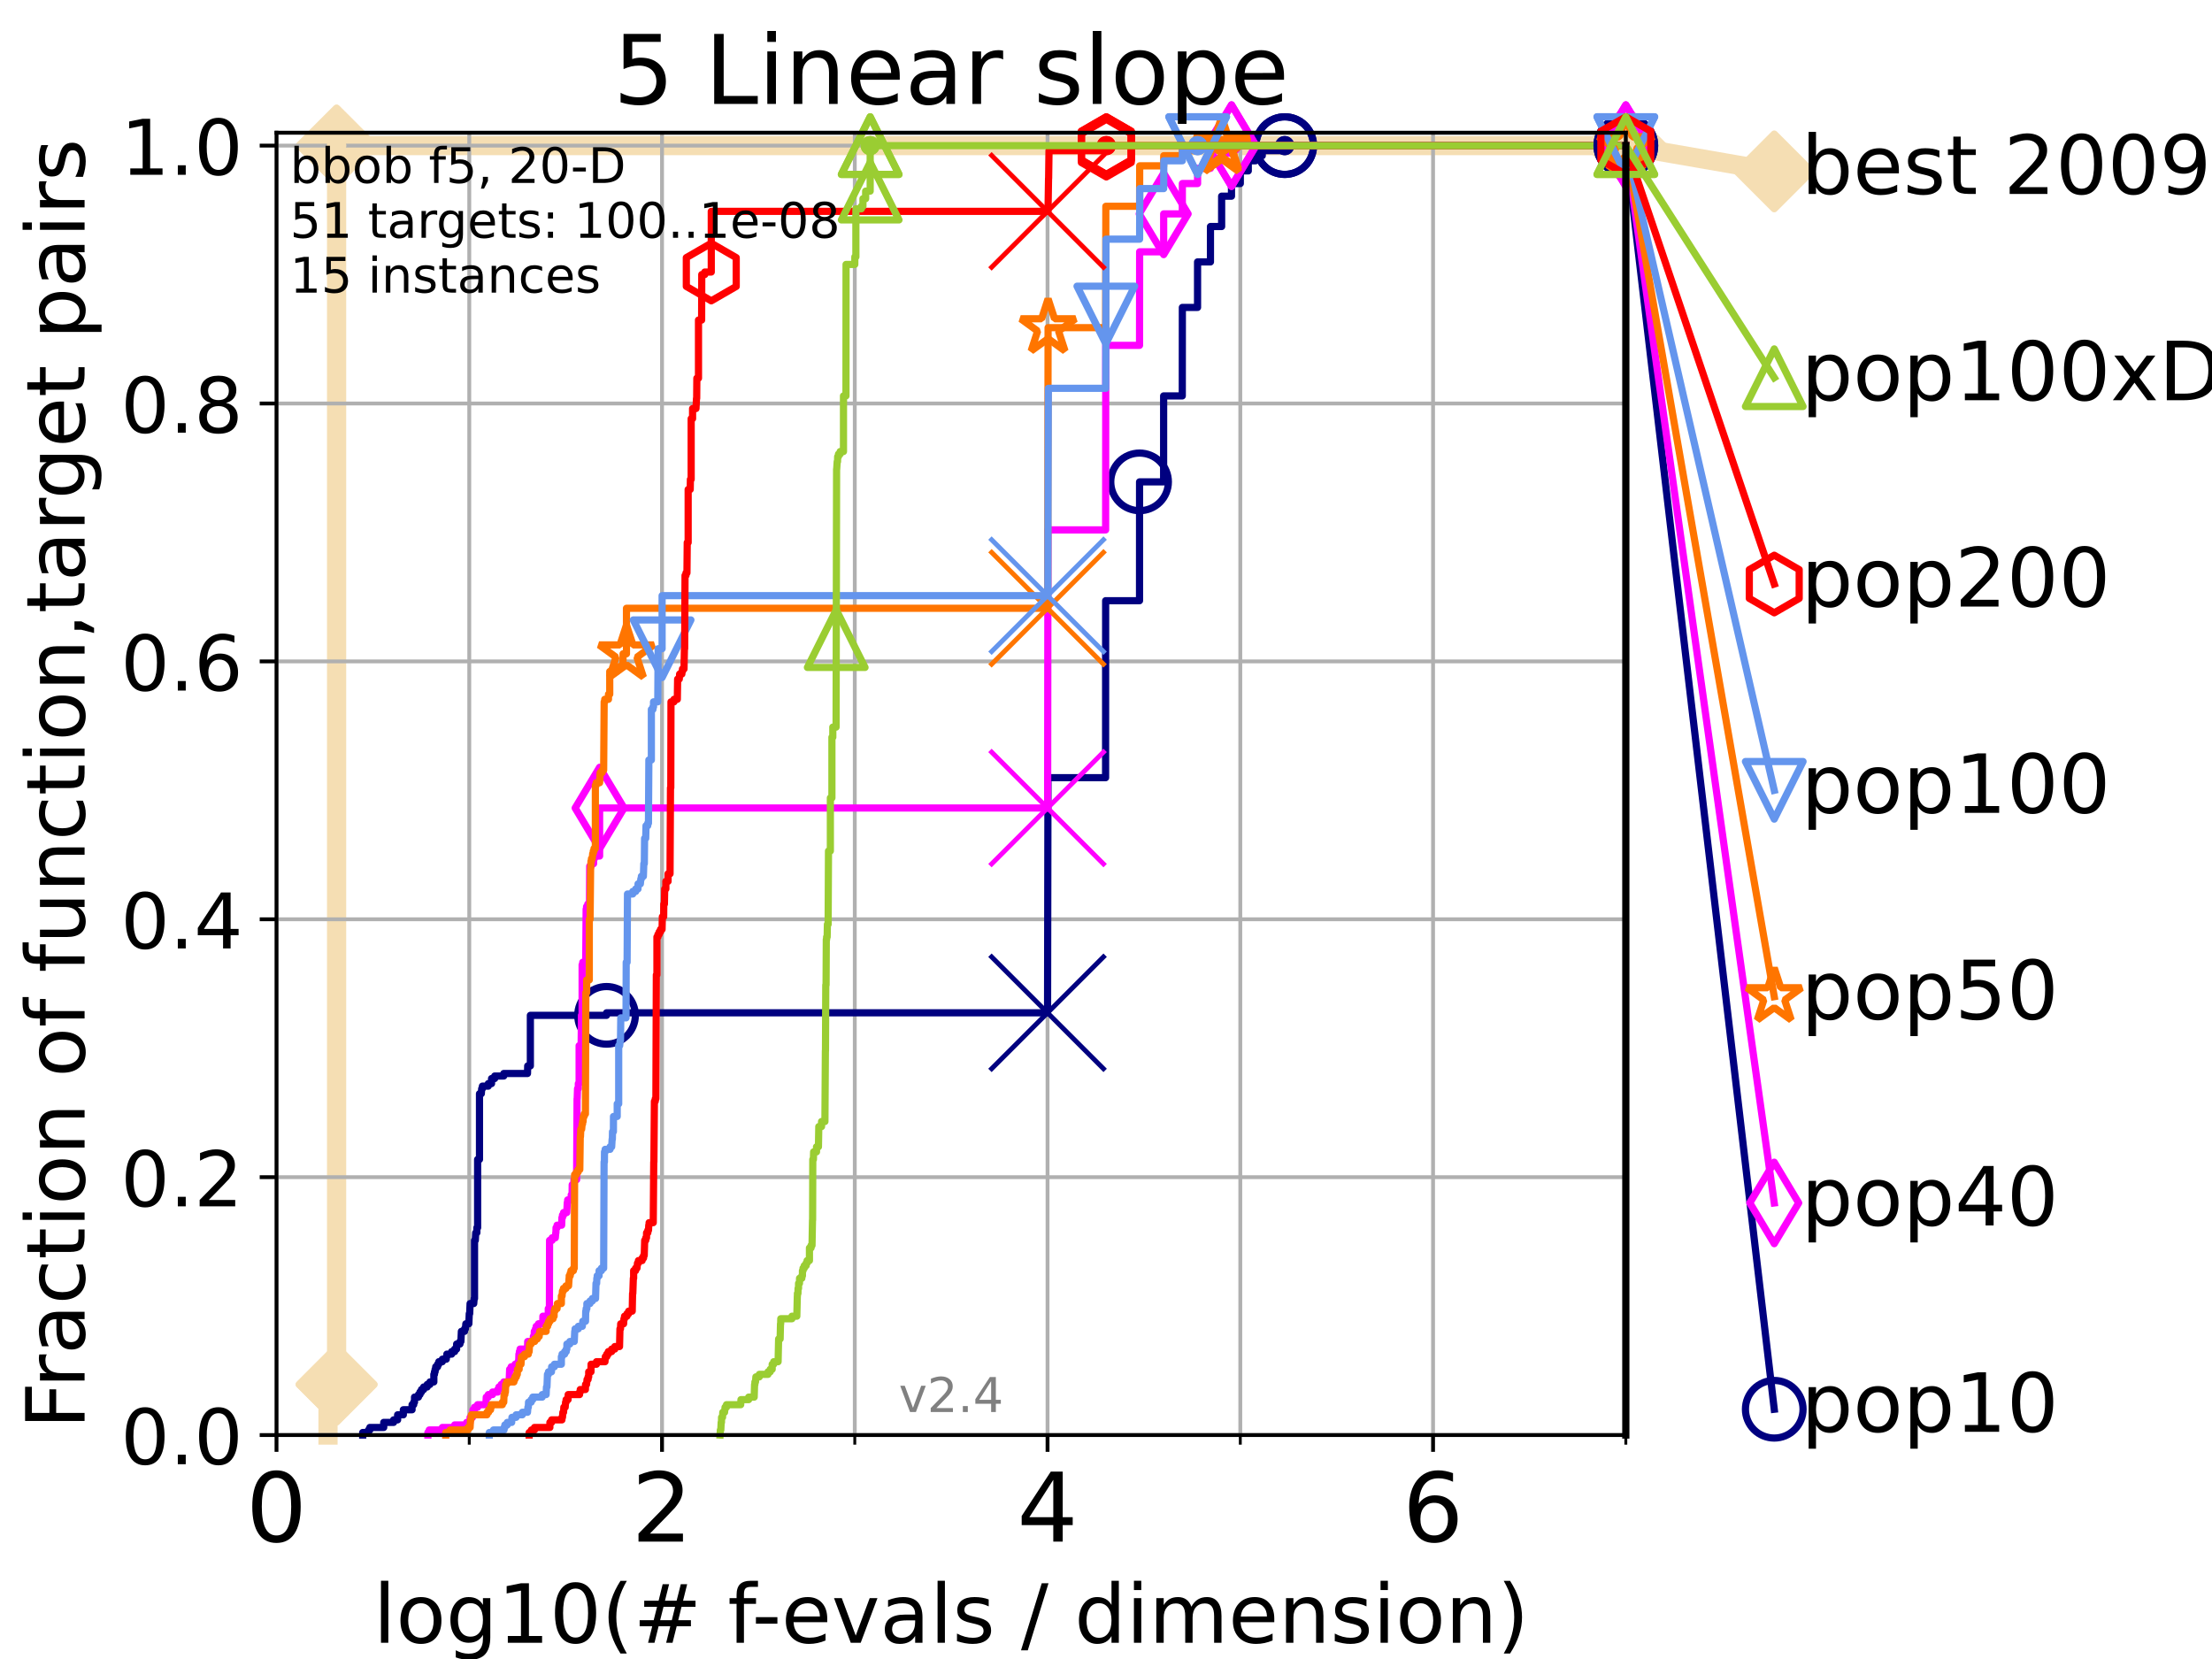 <?xml version="1.0" encoding="utf-8" standalone="no"?>
<!DOCTYPE svg PUBLIC "-//W3C//DTD SVG 1.1//EN"
  "http://www.w3.org/Graphics/SVG/1.1/DTD/svg11.dtd">
<!-- Created with matplotlib (https://matplotlib.org/) -->
<svg height="345.6pt" version="1.1" viewBox="0 0 460.8 345.6" width="460.8pt" xmlns="http://www.w3.org/2000/svg" xmlns:xlink="http://www.w3.org/1999/xlink">
 <defs>
  <style type="text/css">*{stroke-linecap:butt;stroke-linejoin:round;}</style>
 </defs>
 <g id="figure_1">
  <g id="patch_1">
   <path d="M 0 345.6 
L 460.8 345.6 
L 460.8 0 
L 0 0 
z
" style="fill:#ffffff;"/>
  </g>
  <g id="axes_1">
   <g id="patch_2">
    <path d="M 57.6 298.944 
L 338.688 298.944 
L 338.688 27.648 
L 57.6 27.648 
z
" style="fill:#ffffff;"/>
   </g>
   <g id="line2d_1">
    <path d="M 68.328 298.944 
L 68.328 293.677 
L 69.246 293.677 
L 69.246 288.41 
L 70.119 288.41 
L 70.119 30.334 
L 338.688 30.334 
" style="fill:none;stroke:#f5deb3;stroke-linecap:square;stroke-width:4;"/>
   </g>
   <g id="line2d_2">
    <defs>
     <path d="M -0 7.778 
L 7.778 0 
L 0 -7.778 
L -7.778 -0 
z
" id="m9358fa089a" style="stroke:#f5deb3;stroke-linejoin:miter;stroke-width:1.5;"/>
    </defs>
    <g>
     <use style="fill:#f5deb3;stroke:#f5deb3;stroke-linejoin:miter;stroke-width:1.5;" x="70.119" xlink:href="#m9358fa089a" y="288.41"/>
     <use style="fill:#f5deb3;stroke:#f5deb3;stroke-linejoin:miter;stroke-width:1.5;" x="70.119" xlink:href="#m9358fa089a" y="288.41"/>
     <use style="fill:#f5deb3;stroke:#f5deb3;stroke-linejoin:miter;stroke-width:1.5;" x="70.119" xlink:href="#m9358fa089a" y="30.334"/>
     <use style="fill:#f5deb3;stroke:#f5deb3;stroke-linejoin:miter;stroke-width:1.5;" x="70.119" xlink:href="#m9358fa089a" y="30.334"/>
     <use style="fill:#f5deb3;stroke:#f5deb3;stroke-linejoin:miter;stroke-width:1.5;" x="338.688" xlink:href="#m9358fa089a" y="30.334"/>
    </g>
   </g>
   <g id="line2d_3">
    <path style="fill:none;stroke:#f5deb3;stroke-linecap:square;stroke-width:4;"/>
    <g/>
   </g>
   <g id="line2d_4">
    <path d="M 338.688 30.334 
L 369.608 35.706 
" style="fill:none;stroke:#f5deb3;stroke-linecap:square;stroke-width:4;"/>
    <g>
     <use style="fill:#f5deb3;stroke:#f5deb3;stroke-linejoin:miter;stroke-width:1.5;" x="338.688" xlink:href="#m9358fa089a" y="30.334"/>
     <use style="fill:#f5deb3;stroke:#f5deb3;stroke-linejoin:miter;stroke-width:1.5;" x="369.608" xlink:href="#m9358fa089a" y="35.706"/>
    </g>
   </g>
   <g id="matplotlib.axis_1">
    <g id="xtick_1">
     <g id="line2d_5">
      <path clip-path="url(#p229acc1793)" d="M 57.6 298.944 
L 57.6 27.648 
" style="fill:none;stroke:#b0b0b0;stroke-linecap:square;stroke-width:0.8;"/>
     </g>
     <g id="line2d_6">
      <defs>
       <path d="M 0 0 
L 0 3.5 
" id="m4771de9374" style="stroke:#000000;stroke-width:0.8;"/>
      </defs>
      <g>
       <use style="stroke:#000000;stroke-width:0.8;" x="57.6" xlink:href="#m4771de9374" y="298.944"/>
      </g>
     </g>
     <g id="text_1">
      <!-- 0 -->
      <g transform="translate(51.237 321.141)scale(0.2 -0.2)">
       <defs>
        <path d="M 31.781 66.406 
Q 24.172 66.406 20.328 58.906 
Q 16.5 51.422 16.5 36.375 
Q 16.5 21.391 20.328 13.891 
Q 24.172 6.391 31.781 6.391 
Q 39.453 6.391 43.281 13.891 
Q 47.125 21.391 47.125 36.375 
Q 47.125 51.422 43.281 58.906 
Q 39.453 66.406 31.781 66.406 
z
M 31.781 74.219 
Q 44.047 74.219 50.516 64.516 
Q 56.984 54.828 56.984 36.375 
Q 56.984 17.969 50.516 8.266 
Q 44.047 -1.422 31.781 -1.422 
Q 19.531 -1.422 13.062 8.266 
Q 6.594 17.969 6.594 36.375 
Q 6.594 54.828 13.062 64.516 
Q 19.531 74.219 31.781 74.219 
z
" id="DejaVuSans-48"/>
       </defs>
       <use xlink:href="#DejaVuSans-48"/>
      </g>
     </g>
    </g>
    <g id="xtick_2">
     <g id="line2d_7">
      <path clip-path="url(#p229acc1793)" d="M 137.911 298.944 
L 137.911 27.648 
" style="fill:none;stroke:#b0b0b0;stroke-linecap:square;stroke-width:0.8;"/>
     </g>
     <g id="line2d_8">
      <g>
       <use style="stroke:#000000;stroke-width:0.8;" x="137.911" xlink:href="#m4771de9374" y="298.944"/>
      </g>
     </g>
     <g id="text_2">
      <!-- 2 -->
      <g transform="translate(131.548 321.141)scale(0.2 -0.2)">
       <defs>
        <path d="M 19.188 8.297 
L 53.609 8.297 
L 53.609 0 
L 7.328 0 
L 7.328 8.297 
Q 12.938 14.109 22.625 23.891 
Q 32.328 33.688 34.812 36.531 
Q 39.547 41.844 41.422 45.531 
Q 43.312 49.219 43.312 52.781 
Q 43.312 58.594 39.234 62.25 
Q 35.156 65.922 28.609 65.922 
Q 23.969 65.922 18.812 64.312 
Q 13.672 62.703 7.812 59.422 
L 7.812 69.391 
Q 13.766 71.781 18.938 73 
Q 24.125 74.219 28.422 74.219 
Q 39.75 74.219 46.484 68.547 
Q 53.219 62.891 53.219 53.422 
Q 53.219 48.922 51.531 44.891 
Q 49.859 40.875 45.406 35.406 
Q 44.188 33.984 37.641 27.219 
Q 31.109 20.453 19.188 8.297 
z
" id="DejaVuSans-50"/>
       </defs>
       <use xlink:href="#DejaVuSans-50"/>
      </g>
     </g>
    </g>
    <g id="xtick_3">
     <g id="line2d_9">
      <path clip-path="url(#p229acc1793)" d="M 218.222 298.944 
L 218.222 27.648 
" style="fill:none;stroke:#b0b0b0;stroke-linecap:square;stroke-width:0.8;"/>
     </g>
     <g id="line2d_10">
      <g>
       <use style="stroke:#000000;stroke-width:0.8;" x="218.222" xlink:href="#m4771de9374" y="298.944"/>
      </g>
     </g>
     <g id="text_3">
      <!-- 4 -->
      <g transform="translate(211.859 321.141)scale(0.2 -0.2)">
       <defs>
        <path d="M 37.797 64.312 
L 12.891 25.391 
L 37.797 25.391 
z
M 35.203 72.906 
L 47.609 72.906 
L 47.609 25.391 
L 58.016 25.391 
L 58.016 17.188 
L 47.609 17.188 
L 47.609 0 
L 37.797 0 
L 37.797 17.188 
L 4.891 17.188 
L 4.891 26.703 
z
" id="DejaVuSans-52"/>
       </defs>
       <use xlink:href="#DejaVuSans-52"/>
      </g>
     </g>
    </g>
    <g id="xtick_4">
     <g id="line2d_11">
      <path clip-path="url(#p229acc1793)" d="M 298.533 298.944 
L 298.533 27.648 
" style="fill:none;stroke:#b0b0b0;stroke-linecap:square;stroke-width:0.8;"/>
     </g>
     <g id="line2d_12">
      <g>
       <use style="stroke:#000000;stroke-width:0.8;" x="298.533" xlink:href="#m4771de9374" y="298.944"/>
      </g>
     </g>
     <g id="text_4">
      <!-- 6 -->
      <g transform="translate(292.17 321.141)scale(0.2 -0.2)">
       <defs>
        <path d="M 33.016 40.375 
Q 26.375 40.375 22.484 35.828 
Q 18.609 31.297 18.609 23.391 
Q 18.609 15.531 22.484 10.953 
Q 26.375 6.391 33.016 6.391 
Q 39.656 6.391 43.531 10.953 
Q 47.406 15.531 47.406 23.391 
Q 47.406 31.297 43.531 35.828 
Q 39.656 40.375 33.016 40.375 
z
M 52.594 71.297 
L 52.594 62.312 
Q 48.875 64.062 45.094 64.984 
Q 41.312 65.922 37.594 65.922 
Q 27.828 65.922 22.672 59.328 
Q 17.531 52.734 16.797 39.406 
Q 19.672 43.656 24.016 45.922 
Q 28.375 48.188 33.594 48.188 
Q 44.578 48.188 50.953 41.516 
Q 57.328 34.859 57.328 23.391 
Q 57.328 12.156 50.688 5.359 
Q 44.047 -1.422 33.016 -1.422 
Q 20.359 -1.422 13.672 8.266 
Q 6.984 17.969 6.984 36.375 
Q 6.984 53.656 15.188 63.938 
Q 23.391 74.219 37.203 74.219 
Q 40.922 74.219 44.703 73.484 
Q 48.484 72.75 52.594 71.297 
z
" id="DejaVuSans-54"/>
       </defs>
       <use xlink:href="#DejaVuSans-54"/>
      </g>
     </g>
    </g>
    <g id="xtick_5">
     <g id="line2d_13">
      <path clip-path="url(#p229acc1793)" d="M 97.755 298.944 
L 97.755 27.648 
" style="fill:none;stroke:#b0b0b0;stroke-linecap:square;stroke-width:0.8;"/>
     </g>
     <g id="line2d_14">
      <defs>
       <path d="M 0 0 
L 0 2 
" id="m47fe785b94" style="stroke:#000000;stroke-width:0.6;"/>
      </defs>
      <g>
       <use style="stroke:#000000;stroke-width:0.6;" x="97.755" xlink:href="#m47fe785b94" y="298.944"/>
      </g>
     </g>
    </g>
    <g id="xtick_6">
     <g id="line2d_15">
      <path clip-path="url(#p229acc1793)" d="M 178.066 298.944 
L 178.066 27.648 
" style="fill:none;stroke:#b0b0b0;stroke-linecap:square;stroke-width:0.8;"/>
     </g>
     <g id="line2d_16">
      <g>
       <use style="stroke:#000000;stroke-width:0.6;" x="178.066" xlink:href="#m47fe785b94" y="298.944"/>
      </g>
     </g>
    </g>
    <g id="xtick_7">
     <g id="line2d_17">
      <path clip-path="url(#p229acc1793)" d="M 258.377 298.944 
L 258.377 27.648 
" style="fill:none;stroke:#b0b0b0;stroke-linecap:square;stroke-width:0.8;"/>
     </g>
     <g id="line2d_18">
      <g>
       <use style="stroke:#000000;stroke-width:0.6;" x="258.377" xlink:href="#m47fe785b94" y="298.944"/>
      </g>
     </g>
    </g>
    <g id="xtick_8">
     <g id="line2d_19">
      <path clip-path="url(#p229acc1793)" d="M 338.688 298.944 
L 338.688 27.648 
" style="fill:none;stroke:#b0b0b0;stroke-linecap:square;stroke-width:0.8;"/>
     </g>
     <g id="line2d_20">
      <g>
       <use style="stroke:#000000;stroke-width:0.6;" x="338.688" xlink:href="#m47fe785b94" y="298.944"/>
      </g>
     </g>
    </g>
    <g id="text_5">
     <!-- log10(# f-evals / dimension) -->
     <g transform="translate(77.764 342.218)scale(0.17 -0.17)">
      <defs>
       <path d="M 9.422 75.984 
L 18.406 75.984 
L 18.406 0 
L 9.422 0 
z
" id="DejaVuSans-108"/>
       <path d="M 30.609 48.391 
Q 23.391 48.391 19.188 42.75 
Q 14.984 37.109 14.984 27.297 
Q 14.984 17.484 19.156 11.844 
Q 23.344 6.203 30.609 6.203 
Q 37.797 6.203 41.984 11.859 
Q 46.188 17.531 46.188 27.297 
Q 46.188 37.016 41.984 42.703 
Q 37.797 48.391 30.609 48.391 
z
M 30.609 56 
Q 42.328 56 49.016 48.375 
Q 55.719 40.766 55.719 27.297 
Q 55.719 13.875 49.016 6.219 
Q 42.328 -1.422 30.609 -1.422 
Q 18.844 -1.422 12.172 6.219 
Q 5.516 13.875 5.516 27.297 
Q 5.516 40.766 12.172 48.375 
Q 18.844 56 30.609 56 
z
" id="DejaVuSans-111"/>
       <path d="M 45.406 27.984 
Q 45.406 37.75 41.375 43.109 
Q 37.359 48.484 30.078 48.484 
Q 22.859 48.484 18.828 43.109 
Q 14.797 37.75 14.797 27.984 
Q 14.797 18.266 18.828 12.891 
Q 22.859 7.516 30.078 7.516 
Q 37.359 7.516 41.375 12.891 
Q 45.406 18.266 45.406 27.984 
z
M 54.391 6.781 
Q 54.391 -7.172 48.188 -13.984 
Q 42 -20.797 29.203 -20.797 
Q 24.469 -20.797 20.266 -20.094 
Q 16.062 -19.391 12.109 -17.922 
L 12.109 -9.188 
Q 16.062 -11.328 19.922 -12.344 
Q 23.781 -13.375 27.781 -13.375 
Q 36.625 -13.375 41.016 -8.766 
Q 45.406 -4.156 45.406 5.172 
L 45.406 9.625 
Q 42.625 4.781 38.281 2.391 
Q 33.938 0 27.875 0 
Q 17.828 0 11.672 7.656 
Q 5.516 15.328 5.516 27.984 
Q 5.516 40.672 11.672 48.328 
Q 17.828 56 27.875 56 
Q 33.938 56 38.281 53.609 
Q 42.625 51.219 45.406 46.391 
L 45.406 54.688 
L 54.391 54.688 
z
" id="DejaVuSans-103"/>
       <path d="M 12.406 8.297 
L 28.516 8.297 
L 28.516 63.922 
L 10.984 60.406 
L 10.984 69.391 
L 28.422 72.906 
L 38.281 72.906 
L 38.281 8.297 
L 54.391 8.297 
L 54.391 0 
L 12.406 0 
z
" id="DejaVuSans-49"/>
       <path d="M 31 75.875 
Q 24.469 64.656 21.281 53.656 
Q 18.109 42.672 18.109 31.391 
Q 18.109 20.125 21.312 9.062 
Q 24.516 -2 31 -13.188 
L 23.188 -13.188 
Q 15.875 -1.703 12.234 9.375 
Q 8.594 20.453 8.594 31.391 
Q 8.594 42.281 12.203 53.312 
Q 15.828 64.359 23.188 75.875 
z
" id="DejaVuSans-40"/>
       <path d="M 51.125 44 
L 36.922 44 
L 32.812 27.688 
L 47.125 27.688 
z
M 43.797 71.781 
L 38.719 51.516 
L 52.984 51.516 
L 58.109 71.781 
L 65.922 71.781 
L 60.891 51.516 
L 76.125 51.516 
L 76.125 44 
L 58.984 44 
L 54.984 27.688 
L 70.516 27.688 
L 70.516 20.219 
L 53.078 20.219 
L 48 0 
L 40.188 0 
L 45.219 20.219 
L 30.906 20.219 
L 25.875 0 
L 18.016 0 
L 23.094 20.219 
L 7.719 20.219 
L 7.719 27.688 
L 24.906 27.688 
L 29 44 
L 13.281 44 
L 13.281 51.516 
L 30.906 51.516 
L 35.891 71.781 
z
" id="DejaVuSans-35"/>
       <path id="DejaVuSans-32"/>
       <path d="M 37.109 75.984 
L 37.109 68.5 
L 28.516 68.5 
Q 23.688 68.5 21.797 66.547 
Q 19.922 64.594 19.922 59.516 
L 19.922 54.688 
L 34.719 54.688 
L 34.719 47.703 
L 19.922 47.703 
L 19.922 0 
L 10.891 0 
L 10.891 47.703 
L 2.297 47.703 
L 2.297 54.688 
L 10.891 54.688 
L 10.891 58.5 
Q 10.891 67.625 15.141 71.797 
Q 19.391 75.984 28.609 75.984 
z
" id="DejaVuSans-102"/>
       <path d="M 4.891 31.391 
L 31.203 31.391 
L 31.203 23.391 
L 4.891 23.391 
z
" id="DejaVuSans-45"/>
       <path d="M 56.203 29.594 
L 56.203 25.203 
L 14.891 25.203 
Q 15.484 15.922 20.484 11.062 
Q 25.484 6.203 34.422 6.203 
Q 39.594 6.203 44.453 7.469 
Q 49.312 8.734 54.109 11.281 
L 54.109 2.781 
Q 49.266 0.734 44.188 -0.344 
Q 39.109 -1.422 33.891 -1.422 
Q 20.797 -1.422 13.156 6.188 
Q 5.516 13.812 5.516 26.812 
Q 5.516 40.234 12.766 48.109 
Q 20.016 56 32.328 56 
Q 43.359 56 49.781 48.891 
Q 56.203 41.797 56.203 29.594 
z
M 47.219 32.234 
Q 47.125 39.594 43.094 43.984 
Q 39.062 48.391 32.422 48.391 
Q 24.906 48.391 20.391 44.141 
Q 15.875 39.891 15.188 32.172 
z
" id="DejaVuSans-101"/>
       <path d="M 2.984 54.688 
L 12.5 54.688 
L 29.594 8.797 
L 46.688 54.688 
L 56.203 54.688 
L 35.688 0 
L 23.484 0 
z
" id="DejaVuSans-118"/>
       <path d="M 34.281 27.484 
Q 23.391 27.484 19.188 25 
Q 14.984 22.516 14.984 16.5 
Q 14.984 11.719 18.141 8.906 
Q 21.297 6.109 26.703 6.109 
Q 34.188 6.109 38.703 11.406 
Q 43.219 16.703 43.219 25.484 
L 43.219 27.484 
z
M 52.203 31.203 
L 52.203 0 
L 43.219 0 
L 43.219 8.297 
Q 40.141 3.328 35.547 0.953 
Q 30.953 -1.422 24.312 -1.422 
Q 15.922 -1.422 10.953 3.297 
Q 6 8.016 6 15.922 
Q 6 25.141 12.172 29.828 
Q 18.359 34.516 30.609 34.516 
L 43.219 34.516 
L 43.219 35.406 
Q 43.219 41.609 39.141 45 
Q 35.062 48.391 27.688 48.391 
Q 23 48.391 18.547 47.266 
Q 14.109 46.141 10.016 43.891 
L 10.016 52.203 
Q 14.938 54.109 19.578 55.047 
Q 24.219 56 28.609 56 
Q 40.484 56 46.344 49.844 
Q 52.203 43.703 52.203 31.203 
z
" id="DejaVuSans-97"/>
       <path d="M 44.281 53.078 
L 44.281 44.578 
Q 40.484 46.531 36.375 47.5 
Q 32.281 48.484 27.875 48.484 
Q 21.188 48.484 17.844 46.438 
Q 14.5 44.391 14.5 40.281 
Q 14.5 37.156 16.891 35.375 
Q 19.281 33.594 26.516 31.984 
L 29.594 31.297 
Q 39.156 29.25 43.188 25.516 
Q 47.219 21.781 47.219 15.094 
Q 47.219 7.469 41.188 3.016 
Q 35.156 -1.422 24.609 -1.422 
Q 20.219 -1.422 15.453 -0.562 
Q 10.688 0.297 5.422 2 
L 5.422 11.281 
Q 10.406 8.688 15.234 7.391 
Q 20.062 6.109 24.812 6.109 
Q 31.156 6.109 34.562 8.281 
Q 37.984 10.453 37.984 14.406 
Q 37.984 18.062 35.516 20.016 
Q 33.062 21.969 24.703 23.781 
L 21.578 24.516 
Q 13.234 26.266 9.516 29.906 
Q 5.812 33.547 5.812 39.891 
Q 5.812 47.609 11.281 51.797 
Q 16.75 56 26.812 56 
Q 31.781 56 36.172 55.266 
Q 40.578 54.547 44.281 53.078 
z
" id="DejaVuSans-115"/>
       <path d="M 25.391 72.906 
L 33.688 72.906 
L 8.297 -9.281 
L 0 -9.281 
z
" id="DejaVuSans-47"/>
       <path d="M 45.406 46.391 
L 45.406 75.984 
L 54.391 75.984 
L 54.391 0 
L 45.406 0 
L 45.406 8.203 
Q 42.578 3.328 38.25 0.953 
Q 33.938 -1.422 27.875 -1.422 
Q 17.969 -1.422 11.734 6.484 
Q 5.516 14.406 5.516 27.297 
Q 5.516 40.188 11.734 48.094 
Q 17.969 56 27.875 56 
Q 33.938 56 38.25 53.625 
Q 42.578 51.266 45.406 46.391 
z
M 14.797 27.297 
Q 14.797 17.391 18.875 11.75 
Q 22.953 6.109 30.078 6.109 
Q 37.203 6.109 41.297 11.75 
Q 45.406 17.391 45.406 27.297 
Q 45.406 37.203 41.297 42.844 
Q 37.203 48.484 30.078 48.484 
Q 22.953 48.484 18.875 42.844 
Q 14.797 37.203 14.797 27.297 
z
" id="DejaVuSans-100"/>
       <path d="M 9.422 54.688 
L 18.406 54.688 
L 18.406 0 
L 9.422 0 
z
M 9.422 75.984 
L 18.406 75.984 
L 18.406 64.594 
L 9.422 64.594 
z
" id="DejaVuSans-105"/>
       <path d="M 52 44.188 
Q 55.375 50.25 60.062 53.125 
Q 64.75 56 71.094 56 
Q 79.641 56 84.281 50.016 
Q 88.922 44.047 88.922 33.016 
L 88.922 0 
L 79.891 0 
L 79.891 32.719 
Q 79.891 40.578 77.094 44.375 
Q 74.312 48.188 68.609 48.188 
Q 61.625 48.188 57.562 43.547 
Q 53.516 38.922 53.516 30.906 
L 53.516 0 
L 44.484 0 
L 44.484 32.719 
Q 44.484 40.625 41.703 44.406 
Q 38.922 48.188 33.109 48.188 
Q 26.219 48.188 22.156 43.531 
Q 18.109 38.875 18.109 30.906 
L 18.109 0 
L 9.078 0 
L 9.078 54.688 
L 18.109 54.688 
L 18.109 46.188 
Q 21.188 51.219 25.484 53.609 
Q 29.781 56 35.688 56 
Q 41.656 56 45.828 52.969 
Q 50 49.953 52 44.188 
z
" id="DejaVuSans-109"/>
       <path d="M 54.891 33.016 
L 54.891 0 
L 45.906 0 
L 45.906 32.719 
Q 45.906 40.484 42.875 44.328 
Q 39.844 48.188 33.797 48.188 
Q 26.516 48.188 22.312 43.547 
Q 18.109 38.922 18.109 30.906 
L 18.109 0 
L 9.078 0 
L 9.078 54.688 
L 18.109 54.688 
L 18.109 46.188 
Q 21.344 51.125 25.703 53.562 
Q 30.078 56 35.797 56 
Q 45.219 56 50.047 50.172 
Q 54.891 44.344 54.891 33.016 
z
" id="DejaVuSans-110"/>
       <path d="M 8.016 75.875 
L 15.828 75.875 
Q 23.141 64.359 26.781 53.312 
Q 30.422 42.281 30.422 31.391 
Q 30.422 20.453 26.781 9.375 
Q 23.141 -1.703 15.828 -13.188 
L 8.016 -13.188 
Q 14.5 -2 17.703 9.062 
Q 20.906 20.125 20.906 31.391 
Q 20.906 42.672 17.703 53.656 
Q 14.5 64.656 8.016 75.875 
z
" id="DejaVuSans-41"/>
      </defs>
      <use xlink:href="#DejaVuSans-108"/>
      <use x="27.783" xlink:href="#DejaVuSans-111"/>
      <use x="88.965" xlink:href="#DejaVuSans-103"/>
      <use x="152.441" xlink:href="#DejaVuSans-49"/>
      <use x="216.064" xlink:href="#DejaVuSans-48"/>
      <use x="279.688" xlink:href="#DejaVuSans-40"/>
      <use x="318.701" xlink:href="#DejaVuSans-35"/>
      <use x="402.49" xlink:href="#DejaVuSans-32"/>
      <use x="434.277" xlink:href="#DejaVuSans-102"/>
      <use x="463.982" xlink:href="#DejaVuSans-45"/>
      <use x="500.066" xlink:href="#DejaVuSans-101"/>
      <use x="561.59" xlink:href="#DejaVuSans-118"/>
      <use x="620.77" xlink:href="#DejaVuSans-97"/>
      <use x="682.049" xlink:href="#DejaVuSans-108"/>
      <use x="709.832" xlink:href="#DejaVuSans-115"/>
      <use x="761.932" xlink:href="#DejaVuSans-32"/>
      <use x="793.719" xlink:href="#DejaVuSans-47"/>
      <use x="827.41" xlink:href="#DejaVuSans-32"/>
      <use x="859.197" xlink:href="#DejaVuSans-100"/>
      <use x="922.674" xlink:href="#DejaVuSans-105"/>
      <use x="950.457" xlink:href="#DejaVuSans-109"/>
      <use x="1047.869" xlink:href="#DejaVuSans-101"/>
      <use x="1109.393" xlink:href="#DejaVuSans-110"/>
      <use x="1172.771" xlink:href="#DejaVuSans-115"/>
      <use x="1224.871" xlink:href="#DejaVuSans-105"/>
      <use x="1252.654" xlink:href="#DejaVuSans-111"/>
      <use x="1313.836" xlink:href="#DejaVuSans-110"/>
      <use x="1377.215" xlink:href="#DejaVuSans-41"/>
     </g>
    </g>
   </g>
   <g id="matplotlib.axis_2">
    <g id="ytick_1">
     <g id="line2d_21">
      <path clip-path="url(#p229acc1793)" d="M 57.6 298.944 
L 338.688 298.944 
" style="fill:none;stroke:#b0b0b0;stroke-linecap:square;stroke-width:0.8;"/>
     </g>
     <g id="line2d_22">
      <defs>
       <path d="M 0 0 
L -3.5 0 
" id="m895778a07b" style="stroke:#000000;stroke-width:0.8;"/>
      </defs>
      <g>
       <use style="stroke:#000000;stroke-width:0.8;" x="57.6" xlink:href="#m895778a07b" y="298.944"/>
      </g>
     </g>
     <g id="text_6">
      <!-- 0.0 -->
      <g transform="translate(25.155 305.023)scale(0.16 -0.16)">
       <defs>
        <path d="M 10.688 12.406 
L 21 12.406 
L 21 0 
L 10.688 0 
z
" id="DejaVuSans-46"/>
       </defs>
       <use xlink:href="#DejaVuSans-48"/>
       <use x="63.623" xlink:href="#DejaVuSans-46"/>
       <use x="95.41" xlink:href="#DejaVuSans-48"/>
      </g>
     </g>
    </g>
    <g id="ytick_2">
     <g id="line2d_23">
      <path clip-path="url(#p229acc1793)" d="M 57.6 245.222 
L 338.688 245.222 
" style="fill:none;stroke:#b0b0b0;stroke-linecap:square;stroke-width:0.8;"/>
     </g>
     <g id="line2d_24">
      <g>
       <use style="stroke:#000000;stroke-width:0.8;" x="57.6" xlink:href="#m895778a07b" y="245.222"/>
      </g>
     </g>
     <g id="text_7">
      <!-- 0.2 -->
      <g transform="translate(25.155 251.301)scale(0.16 -0.16)">
       <use xlink:href="#DejaVuSans-48"/>
       <use x="63.623" xlink:href="#DejaVuSans-46"/>
       <use x="95.41" xlink:href="#DejaVuSans-50"/>
      </g>
     </g>
    </g>
    <g id="ytick_3">
     <g id="line2d_25">
      <path clip-path="url(#p229acc1793)" d="M 57.6 191.5 
L 338.688 191.5 
" style="fill:none;stroke:#b0b0b0;stroke-linecap:square;stroke-width:0.8;"/>
     </g>
     <g id="line2d_26">
      <g>
       <use style="stroke:#000000;stroke-width:0.8;" x="57.6" xlink:href="#m895778a07b" y="191.5"/>
      </g>
     </g>
     <g id="text_8">
      <!-- 0.4 -->
      <g transform="translate(25.155 197.579)scale(0.16 -0.16)">
       <use xlink:href="#DejaVuSans-48"/>
       <use x="63.623" xlink:href="#DejaVuSans-46"/>
       <use x="95.41" xlink:href="#DejaVuSans-52"/>
      </g>
     </g>
    </g>
    <g id="ytick_4">
     <g id="line2d_27">
      <path clip-path="url(#p229acc1793)" d="M 57.6 137.778 
L 338.688 137.778 
" style="fill:none;stroke:#b0b0b0;stroke-linecap:square;stroke-width:0.8;"/>
     </g>
     <g id="line2d_28">
      <g>
       <use style="stroke:#000000;stroke-width:0.8;" x="57.6" xlink:href="#m895778a07b" y="137.778"/>
      </g>
     </g>
     <g id="text_9">
      <!-- 0.6 -->
      <g transform="translate(25.155 143.857)scale(0.16 -0.16)">
       <use xlink:href="#DejaVuSans-48"/>
       <use x="63.623" xlink:href="#DejaVuSans-46"/>
       <use x="95.41" xlink:href="#DejaVuSans-54"/>
      </g>
     </g>
    </g>
    <g id="ytick_5">
     <g id="line2d_29">
      <path clip-path="url(#p229acc1793)" d="M 57.6 84.056 
L 338.688 84.056 
" style="fill:none;stroke:#b0b0b0;stroke-linecap:square;stroke-width:0.8;"/>
     </g>
     <g id="line2d_30">
      <g>
       <use style="stroke:#000000;stroke-width:0.8;" x="57.6" xlink:href="#m895778a07b" y="84.056"/>
      </g>
     </g>
     <g id="text_10">
      <!-- 0.8 -->
      <g transform="translate(25.155 90.135)scale(0.16 -0.16)">
       <defs>
        <path d="M 31.781 34.625 
Q 24.75 34.625 20.719 30.859 
Q 16.703 27.094 16.703 20.516 
Q 16.703 13.922 20.719 10.156 
Q 24.75 6.391 31.781 6.391 
Q 38.812 6.391 42.859 10.172 
Q 46.922 13.969 46.922 20.516 
Q 46.922 27.094 42.891 30.859 
Q 38.875 34.625 31.781 34.625 
z
M 21.922 38.812 
Q 15.578 40.375 12.031 44.719 
Q 8.5 49.078 8.5 55.328 
Q 8.5 64.062 14.719 69.141 
Q 20.953 74.219 31.781 74.219 
Q 42.672 74.219 48.875 69.141 
Q 55.078 64.062 55.078 55.328 
Q 55.078 49.078 51.531 44.719 
Q 48 40.375 41.703 38.812 
Q 48.828 37.156 52.797 32.312 
Q 56.781 27.484 56.781 20.516 
Q 56.781 9.906 50.312 4.234 
Q 43.844 -1.422 31.781 -1.422 
Q 19.734 -1.422 13.25 4.234 
Q 6.781 9.906 6.781 20.516 
Q 6.781 27.484 10.781 32.312 
Q 14.797 37.156 21.922 38.812 
z
M 18.312 54.391 
Q 18.312 48.734 21.844 45.562 
Q 25.391 42.391 31.781 42.391 
Q 38.141 42.391 41.719 45.562 
Q 45.312 48.734 45.312 54.391 
Q 45.312 60.062 41.719 63.234 
Q 38.141 66.406 31.781 66.406 
Q 25.391 66.406 21.844 63.234 
Q 18.312 60.062 18.312 54.391 
z
" id="DejaVuSans-56"/>
       </defs>
       <use xlink:href="#DejaVuSans-48"/>
       <use x="63.623" xlink:href="#DejaVuSans-46"/>
       <use x="95.41" xlink:href="#DejaVuSans-56"/>
      </g>
     </g>
    </g>
    <g id="ytick_6">
     <g id="line2d_31">
      <path clip-path="url(#p229acc1793)" d="M 57.6 30.334 
L 338.688 30.334 
" style="fill:none;stroke:#b0b0b0;stroke-linecap:square;stroke-width:0.8;"/>
     </g>
     <g id="line2d_32">
      <g>
       <use style="stroke:#000000;stroke-width:0.8;" x="57.6" xlink:href="#m895778a07b" y="30.334"/>
      </g>
     </g>
     <g id="text_11">
      <!-- 1.0 -->
      <g transform="translate(25.155 36.413)scale(0.16 -0.16)">
       <use xlink:href="#DejaVuSans-49"/>
       <use x="63.623" xlink:href="#DejaVuSans-46"/>
       <use x="95.41" xlink:href="#DejaVuSans-48"/>
      </g>
     </g>
    </g>
    <g id="text_12">
     <!-- Fraction of function,target pairs -->
     <g transform="translate(17.62 297.681)rotate(-90)scale(0.17 -0.17)">
      <defs>
       <path d="M 9.812 72.906 
L 51.703 72.906 
L 51.703 64.594 
L 19.672 64.594 
L 19.672 43.109 
L 48.578 43.109 
L 48.578 34.812 
L 19.672 34.812 
L 19.672 0 
L 9.812 0 
z
" id="DejaVuSans-70"/>
       <path d="M 41.109 46.297 
Q 39.594 47.172 37.812 47.578 
Q 36.031 48 33.891 48 
Q 26.266 48 22.188 43.047 
Q 18.109 38.094 18.109 28.812 
L 18.109 0 
L 9.078 0 
L 9.078 54.688 
L 18.109 54.688 
L 18.109 46.188 
Q 20.953 51.172 25.484 53.578 
Q 30.031 56 36.531 56 
Q 37.453 56 38.578 55.875 
Q 39.703 55.766 41.062 55.516 
z
" id="DejaVuSans-114"/>
       <path d="M 48.781 52.594 
L 48.781 44.188 
Q 44.969 46.297 41.141 47.344 
Q 37.312 48.391 33.406 48.391 
Q 24.656 48.391 19.812 42.844 
Q 14.984 37.312 14.984 27.297 
Q 14.984 17.281 19.812 11.734 
Q 24.656 6.203 33.406 6.203 
Q 37.312 6.203 41.141 7.25 
Q 44.969 8.297 48.781 10.406 
L 48.781 2.094 
Q 45.016 0.344 40.984 -0.531 
Q 36.969 -1.422 32.422 -1.422 
Q 20.062 -1.422 12.781 6.344 
Q 5.516 14.109 5.516 27.297 
Q 5.516 40.672 12.859 48.328 
Q 20.219 56 33.016 56 
Q 37.156 56 41.109 55.141 
Q 45.062 54.297 48.781 52.594 
z
" id="DejaVuSans-99"/>
       <path d="M 18.312 70.219 
L 18.312 54.688 
L 36.812 54.688 
L 36.812 47.703 
L 18.312 47.703 
L 18.312 18.016 
Q 18.312 11.328 20.141 9.422 
Q 21.969 7.516 27.594 7.516 
L 36.812 7.516 
L 36.812 0 
L 27.594 0 
Q 17.188 0 13.234 3.875 
Q 9.281 7.766 9.281 18.016 
L 9.281 47.703 
L 2.688 47.703 
L 2.688 54.688 
L 9.281 54.688 
L 9.281 70.219 
z
" id="DejaVuSans-116"/>
       <path d="M 8.5 21.578 
L 8.5 54.688 
L 17.484 54.688 
L 17.484 21.922 
Q 17.484 14.156 20.5 10.266 
Q 23.531 6.391 29.594 6.391 
Q 36.859 6.391 41.078 11.031 
Q 45.312 15.672 45.312 23.688 
L 45.312 54.688 
L 54.297 54.688 
L 54.297 0 
L 45.312 0 
L 45.312 8.406 
Q 42.047 3.422 37.719 1 
Q 33.406 -1.422 27.688 -1.422 
Q 18.266 -1.422 13.375 4.438 
Q 8.5 10.297 8.5 21.578 
z
M 31.109 56 
z
" id="DejaVuSans-117"/>
       <path d="M 11.719 12.406 
L 22.016 12.406 
L 22.016 4 
L 14.016 -11.625 
L 7.719 -11.625 
L 11.719 4 
z
" id="DejaVuSans-44"/>
       <path d="M 18.109 8.203 
L 18.109 -20.797 
L 9.078 -20.797 
L 9.078 54.688 
L 18.109 54.688 
L 18.109 46.391 
Q 20.953 51.266 25.266 53.625 
Q 29.594 56 35.594 56 
Q 45.562 56 51.781 48.094 
Q 58.016 40.188 58.016 27.297 
Q 58.016 14.406 51.781 6.484 
Q 45.562 -1.422 35.594 -1.422 
Q 29.594 -1.422 25.266 0.953 
Q 20.953 3.328 18.109 8.203 
z
M 48.688 27.297 
Q 48.688 37.203 44.609 42.844 
Q 40.531 48.484 33.406 48.484 
Q 26.266 48.484 22.188 42.844 
Q 18.109 37.203 18.109 27.297 
Q 18.109 17.391 22.188 11.75 
Q 26.266 6.109 33.406 6.109 
Q 40.531 6.109 44.609 11.75 
Q 48.688 17.391 48.688 27.297 
z
" id="DejaVuSans-112"/>
      </defs>
      <use xlink:href="#DejaVuSans-70"/>
      <use x="50.27" xlink:href="#DejaVuSans-114"/>
      <use x="91.383" xlink:href="#DejaVuSans-97"/>
      <use x="152.662" xlink:href="#DejaVuSans-99"/>
      <use x="207.643" xlink:href="#DejaVuSans-116"/>
      <use x="246.852" xlink:href="#DejaVuSans-105"/>
      <use x="274.635" xlink:href="#DejaVuSans-111"/>
      <use x="335.816" xlink:href="#DejaVuSans-110"/>
      <use x="399.195" xlink:href="#DejaVuSans-32"/>
      <use x="430.982" xlink:href="#DejaVuSans-111"/>
      <use x="492.164" xlink:href="#DejaVuSans-102"/>
      <use x="527.369" xlink:href="#DejaVuSans-32"/>
      <use x="559.156" xlink:href="#DejaVuSans-102"/>
      <use x="594.361" xlink:href="#DejaVuSans-117"/>
      <use x="657.74" xlink:href="#DejaVuSans-110"/>
      <use x="721.119" xlink:href="#DejaVuSans-99"/>
      <use x="776.1" xlink:href="#DejaVuSans-116"/>
      <use x="815.309" xlink:href="#DejaVuSans-105"/>
      <use x="843.092" xlink:href="#DejaVuSans-111"/>
      <use x="904.273" xlink:href="#DejaVuSans-110"/>
      <use x="967.652" xlink:href="#DejaVuSans-44"/>
      <use x="999.439" xlink:href="#DejaVuSans-116"/>
      <use x="1038.648" xlink:href="#DejaVuSans-97"/>
      <use x="1099.928" xlink:href="#DejaVuSans-114"/>
      <use x="1139.291" xlink:href="#DejaVuSans-103"/>
      <use x="1202.768" xlink:href="#DejaVuSans-101"/>
      <use x="1264.291" xlink:href="#DejaVuSans-116"/>
      <use x="1303.5" xlink:href="#DejaVuSans-32"/>
      <use x="1335.287" xlink:href="#DejaVuSans-112"/>
      <use x="1398.764" xlink:href="#DejaVuSans-97"/>
      <use x="1460.043" xlink:href="#DejaVuSans-105"/>
      <use x="1487.826" xlink:href="#DejaVuSans-114"/>
      <use x="1528.939" xlink:href="#DejaVuSans-115"/>
     </g>
    </g>
   </g>
   <g id="line2d_33">
    <defs>
     <path d="M 0 1.5 
C 0.398 1.5 0.779 1.342 1.061 1.061 
C 1.342 0.779 1.5 0.398 1.5 0 
C 1.5 -0.398 1.342 -0.779 1.061 -1.061 
C 0.779 -1.342 0.398 -1.5 0 -1.5 
C -0.398 -1.5 -0.779 -1.342 -1.061 -1.061 
C -1.342 -0.779 -1.5 -0.398 -1.5 0 
C -1.5 0.398 -1.342 0.779 -1.061 1.061 
C -0.779 1.342 -0.398 1.5 0 1.5 
z
" id="m63c9f73d91" style="stroke:#f5deb3;"/>
    </defs>
    <g>
     <use style="fill:#f5deb3;stroke:#f5deb3;" x="70.119" xlink:href="#m63c9f73d91" y="30.334"/>
     <use style="fill:#f5deb3;stroke:#f5deb3;" x="70.119" xlink:href="#m63c9f73d91" y="30.334"/>
    </g>
   </g>
   <g id="line2d_34">
    <defs>
     <path d="M 0 1.5 
C 0.398 1.5 0.779 1.342 1.061 1.061 
C 1.342 0.779 1.5 0.398 1.5 0 
C 1.5 -0.398 1.342 -0.779 1.061 -1.061 
C 0.779 -1.342 0.398 -1.5 0 -1.5 
C -0.398 -1.5 -0.779 -1.342 -1.061 -1.061 
C -1.342 -0.779 -1.5 -0.398 -1.5 0 
C -1.5 0.398 -1.342 0.779 -1.061 1.061 
C -0.779 1.342 -0.398 1.5 0 1.5 
z
" id="m4ebaa05833" style="stroke:#000080;"/>
    </defs>
    <g>
     <use style="fill:#000080;stroke:#000080;" x="267.632" xlink:href="#m4ebaa05833" y="30.334"/>
     <use style="fill:#000080;stroke:#000080;" x="267.632" xlink:href="#m4ebaa05833" y="30.334"/>
    </g>
   </g>
   <g id="line2d_35">
    <path d="M 75.556 298.944 
L 75.556 298.417 
L 76.759 298.417 
L 76.759 297.891 
L 77.047 297.891 
L 77.047 297.364 
L 79.939 297.364 
L 79.939 296.311 
L 81.993 296.311 
L 81.993 295.784 
L 82.833 295.784 
L 82.833 294.731 
L 84.023 294.731 
L 84.023 293.677 
L 85.841 293.677 
L 85.841 292.624 
L 86.183 292.624 
L 86.183 292.097 
L 86.351 292.097 
L 86.351 291.044 
L 87.17 291.044 
L 87.17 290.517 
L 87.487 290.517 
L 87.487 289.99 
L 87.799 289.99 
L 87.799 289.464 
L 88.256 289.464 
L 88.256 288.937 
L 88.992 288.937 
L 88.992 288.41 
L 89.559 288.41 
L 89.559 287.884 
L 90.377 287.884 
L 90.377 286.304 
L 90.509 286.304 
L 90.509 285.777 
L 90.641 285.777 
L 90.641 285.25 
L 90.771 285.25 
L 90.771 284.723 
L 91.158 284.723 
L 91.158 284.197 
L 91.41 284.197 
L 91.41 283.67 
L 92.147 283.67 
L 92.147 283.143 
L 92.969 283.143 
L 92.969 282.617 
L 93.084 282.617 
L 93.084 282.09 
L 94.081 282.09 
L 94.081 281.563 
L 94.715 281.563 
L 94.715 281.037 
L 95.125 281.037 
L 95.125 279.983 
L 95.821 279.983 
L 95.821 279.457 
L 96.015 279.457 
L 96.111 277.35 
L 96.769 277.35 
L 96.769 276.823 
L 96.952 276.823 
L 97.044 275.77 
L 97.668 275.77 
L 97.755 273.663 
L 97.842 273.663 
L 97.929 271.556 
L 98.689 271.556 
L 98.772 270.503 
L 98.854 270.503 
L 98.854 258.389 
L 99.017 258.389 
L 99.098 256.809 
L 99.338 256.809 
L 99.338 255.756 
L 99.497 255.756 
L 99.497 241.535 
L 99.887 241.535 
L 99.887 227.841 
L 100.268 227.841 
L 100.344 226.788 
L 100.493 226.788 
L 100.493 226.261 
L 101.717 226.261 
L 101.717 225.735 
L 102.398 225.735 
L 102.398 224.681 
L 103.054 224.681 
L 103.054 224.155 
L 104.942 224.155 
L 104.942 223.628 
L 109.887 223.628 
L 109.93 222.048 
L 110.485 222.048 
L 110.485 211.514 
L 126.355 211.514 
L 126.355 210.987 
L 218.227 210.987 
L 218.311 162.006 
L 230.315 162.006 
L 230.328 125.138 
L 237.385 125.138 
L 237.393 100.383 
L 242.401 100.383 
L 242.407 82.476 
L 246.292 82.476 
L 246.307 64.042 
L 249.471 64.042 
L 249.475 54.562 
L 252.159 54.562 
L 252.162 47.188 
L 254.488 47.188 
L 254.49 40.868 
L 256.542 40.868 
L 256.543 38.234 
L 258.379 38.234 
L 258.381 35.601 
L 260.041 35.601 
L 260.042 33.494 
L 261.558 33.494 
L 261.558 32.441 
L 262.954 32.441 
L 262.955 31.387 
L 266.575 31.387 
L 266.575 30.861 
L 267.632 30.861 
L 267.632 30.334 
L 338.688 30.334 
L 338.688 30.334 
" style="fill:none;stroke:#000080;stroke-linecap:square;stroke-width:1.5;"/>
   </g>
   <g id="line2d_36">
    <defs>
     <path d="M 0 6 
C 1.591 6 3.117 5.368 4.243 4.243 
C 5.368 3.117 6 1.591 6 0 
C 6 -1.591 5.368 -3.117 4.243 -4.243 
C 3.117 -5.368 1.591 -6 0 -6 
C -1.591 -6 -3.117 -5.368 -4.243 -4.243 
C -5.368 -3.117 -6 -1.591 -6 0 
C -6 1.591 -5.368 3.117 -4.243 4.243 
C -3.117 5.368 -1.591 6 0 6 
z
" id="mcac3f3f43c" style="stroke:#000080;stroke-width:1.5;"/>
    </defs>
    <g>
     <use style="fill-opacity:0;stroke:#000080;stroke-width:1.5;" x="126.355" xlink:href="#mcac3f3f43c" y="211.514"/>
     <use style="fill-opacity:0;stroke:#000080;stroke-width:1.5;" x="237.393" xlink:href="#mcac3f3f43c" y="100.383"/>
     <use style="fill-opacity:0;stroke:#000080;stroke-width:1.5;" x="267.632" xlink:href="#mcac3f3f43c" y="30.334"/>
     <use style="fill-opacity:0;stroke:#000080;stroke-width:1.5;" x="267.632" xlink:href="#mcac3f3f43c" y="30.334"/>
     <use style="fill-opacity:0;stroke:#000080;stroke-width:1.5;" x="338.688" xlink:href="#mcac3f3f43c" y="30.334"/>
    </g>
   </g>
   <g id="line2d_37">
    <path style="fill:none;stroke:#000080;stroke-linecap:square;stroke-width:1.5;"/>
    <g/>
   </g>
   <g id="line2d_38">
    <path clip-path="url(#p229acc1793)" d="M 218.222 210.987 
" style="fill:none;stroke:#000080;stroke-linecap:square;stroke-width:1.5;"/>
    <defs>
     <path d="M -12 12 
L 12 -12 
M -12 -12 
L 12 12 
" id="m7e9337becd" style="stroke:#000080;"/>
    </defs>
    <g clip-path="url(#p229acc1793)">
     <use style="fill:#000080;stroke:#000080;" x="218.222" xlink:href="#m7e9337becd" y="210.987"/>
    </g>
   </g>
   <g id="line2d_39">
    <defs>
     <path d="M 0 1.5 
C 0.398 1.5 0.779 1.342 1.061 1.061 
C 1.342 0.779 1.5 0.398 1.5 0 
C 1.5 -0.398 1.342 -0.779 1.061 -1.061 
C 0.779 -1.342 0.398 -1.5 0 -1.5 
C -0.398 -1.5 -0.779 -1.342 -1.061 -1.061 
C -1.342 -0.779 -1.5 -0.398 -1.5 0 
C -1.5 0.398 -1.342 0.779 -1.061 1.061 
C -0.779 1.342 -0.398 1.5 0 1.5 
z
" id="m71193bad0e" style="stroke:#ff00ff;"/>
    </defs>
    <g>
     <use style="fill:#ff00ff;stroke:#ff00ff;" x="256.547" xlink:href="#m71193bad0e" y="30.334"/>
     <use style="fill:#ff00ff;stroke:#ff00ff;" x="256.547" xlink:href="#m71193bad0e" y="30.334"/>
    </g>
   </g>
   <g id="line2d_40">
    <path d="M 89.135 298.944 
L 89.135 298.417 
L 89.419 298.417 
L 89.419 297.891 
L 92.147 297.891 
L 92.147 297.364 
L 94.715 297.364 
L 94.715 296.837 
L 97.224 296.837 
L 97.224 296.311 
L 97.929 296.311 
L 97.929 295.257 
L 98.439 295.257 
L 98.523 293.677 
L 98.854 293.677 
L 98.854 293.15 
L 99.497 293.15 
L 99.497 292.624 
L 101.223 292.624 
L 101.295 291.044 
L 101.717 291.044 
L 101.717 290.517 
L 102.597 290.517 
L 102.597 289.99 
L 103.685 289.99 
L 103.685 289.464 
L 103.932 289.464 
L 103.932 288.937 
L 104.415 288.937 
L 104.415 288.41 
L 104.942 288.41 
L 104.942 287.884 
L 106.061 287.884 
L 106.169 285.25 
L 106.489 285.25 
L 106.489 284.723 
L 107.314 284.723 
L 107.314 284.197 
L 107.909 284.197 
L 107.909 283.67 
L 108.054 283.67 
L 108.103 282.09 
L 108.199 282.09 
L 108.199 281.563 
L 108.342 281.563 
L 108.342 281.037 
L 109.887 281.037 
L 109.93 279.457 
L 111.105 279.457 
L 111.105 278.403 
L 111.266 278.403 
L 111.306 277.35 
L 111.545 277.35 
L 111.545 276.823 
L 111.703 276.823 
L 111.703 276.296 
L 112.167 276.296 
L 112.167 275.77 
L 113.059 275.77 
L 113.095 274.19 
L 114.216 274.19 
L 114.216 272.61 
L 114.452 272.61 
L 114.486 258.389 
L 115.012 258.389 
L 115.012 257.862 
L 115.68 257.862 
L 115.773 256.809 
L 115.804 256.809 
L 115.835 255.756 
L 116.05 255.756 
L 116.05 255.229 
L 117.001 255.229 
L 117.059 253.649 
L 117.174 253.649 
L 117.174 253.122 
L 117.402 253.122 
L 117.402 252.596 
L 118.067 252.596 
L 118.176 250.489 
L 118.257 250.489 
L 118.257 249.962 
L 118.994 249.962 
L 118.994 248.909 
L 119.174 248.909 
L 119.199 246.802 
L 119.528 246.802 
L 119.553 245.749 
L 120.118 245.749 
L 120.215 228.895 
L 120.239 228.895 
L 120.311 226.788 
L 120.477 226.788 
L 120.477 225.735 
L 120.642 225.735 
L 120.642 217.834 
L 121.06 217.834 
L 121.128 211.514 
L 121.265 211.514 
L 121.265 200.98 
L 121.4 200.98 
L 121.4 200.454 
L 122.018 200.454 
L 122.105 189.393 
L 122.191 189.393 
L 122.191 188.867 
L 122.447 188.867 
L 122.447 188.34 
L 122.803 188.34 
L 122.844 180.44 
L 123.132 180.44 
L 123.132 179.913 
L 123.653 179.913 
L 123.653 178.86 
L 123.83 178.86 
L 123.83 178.333 
L 124.91 178.333 
L 124.91 168.326 
L 218.243 168.326 
L 218.304 110.39 
L 230.324 110.39 
L 230.351 71.942 
L 237.387 71.942 
L 237.408 52.455 
L 242.409 52.455 
L 242.416 44.555 
L 246.298 44.555 
L 246.306 38.234 
L 249.479 38.234 
L 249.481 35.074 
L 252.166 35.074 
L 252.168 32.968 
L 254.491 32.968 
L 254.494 31.914 
L 256.547 31.914 
L 256.547 30.334 
L 338.688 30.334 
L 338.688 30.334 
" style="fill:none;stroke:#ff00ff;stroke-linecap:square;stroke-width:1.5;"/>
   </g>
   <g id="line2d_41">
    <defs>
     <path d="M -0 8.485 
L 5.091 0 
L 0 -8.485 
L -5.091 -0 
z
" id="mba15310e59" style="stroke:#ff00ff;stroke-linejoin:miter;stroke-width:1.5;"/>
    </defs>
    <g>
     <use style="fill-opacity:0;stroke:#ff00ff;stroke-linejoin:miter;stroke-width:1.5;" x="124.91" xlink:href="#mba15310e59" y="168.326"/>
     <use style="fill-opacity:0;stroke:#ff00ff;stroke-linejoin:miter;stroke-width:1.5;" x="242.416" xlink:href="#mba15310e59" y="44.555"/>
     <use style="fill-opacity:0;stroke:#ff00ff;stroke-linejoin:miter;stroke-width:1.5;" x="256.547" xlink:href="#mba15310e59" y="30.334"/>
     <use style="fill-opacity:0;stroke:#ff00ff;stroke-linejoin:miter;stroke-width:1.5;" x="256.547" xlink:href="#mba15310e59" y="30.334"/>
     <use style="fill-opacity:0;stroke:#ff00ff;stroke-linejoin:miter;stroke-width:1.5;" x="338.688" xlink:href="#mba15310e59" y="30.334"/>
    </g>
   </g>
   <g id="line2d_42">
    <path style="fill:none;stroke:#ff00ff;stroke-linecap:square;stroke-width:1.5;"/>
    <g/>
   </g>
   <g id="line2d_43">
    <path clip-path="url(#p229acc1793)" d="M 218.222 168.326 
" style="fill:none;stroke:#ff00ff;stroke-linecap:square;stroke-width:1.5;"/>
    <defs>
     <path d="M -12 12 
L 12 -12 
M -12 -12 
L 12 12 
" id="mdb7b710f5c" style="stroke:#ff00ff;"/>
    </defs>
    <g clip-path="url(#p229acc1793)">
     <use style="fill:#ff00ff;stroke:#ff00ff;" x="218.222" xlink:href="#mdb7b710f5c" y="168.326"/>
    </g>
   </g>
   <g id="line2d_44">
    <defs>
     <path d="M 0 1.5 
C 0.398 1.5 0.779 1.342 1.061 1.061 
C 1.342 0.779 1.5 0.398 1.5 0 
C 1.5 -0.398 1.342 -0.779 1.061 -1.061 
C 0.779 -1.342 0.398 -1.5 0 -1.5 
C -0.398 -1.5 -0.779 -1.342 -1.061 -1.061 
C -1.342 -0.779 -1.5 -0.398 -1.5 0 
C -1.5 0.398 -1.342 0.779 -1.061 1.061 
C -0.779 1.342 -0.398 1.5 0 1.5 
z
" id="mc7afb1c162" style="stroke:#ff7500;"/>
    </defs>
    <g>
     <use style="fill:#ff7500;stroke:#ff7500;" x="254.5" xlink:href="#mc7afb1c162" y="30.334"/>
     <use style="fill:#ff7500;stroke:#ff7500;" x="254.5" xlink:href="#mc7afb1c162" y="30.334"/>
    </g>
   </g>
   <g id="line2d_45">
    <path d="M 92.854 298.944 
L 92.854 298.417 
L 93.755 298.417 
L 93.755 297.891 
L 97.492 297.891 
L 97.492 297.364 
L 97.929 297.364 
L 98.015 295.784 
L 98.101 295.784 
L 98.186 294.731 
L 101.436 294.731 
L 101.436 294.204 
L 101.786 294.204 
L 101.786 293.677 
L 102.196 293.677 
L 102.196 293.15 
L 102.331 293.15 
L 102.331 292.624 
L 104.651 292.624 
L 104.651 292.097 
L 104.942 292.097 
L 105 290.517 
L 105.172 290.517 
L 105.172 289.99 
L 105.285 289.99 
L 105.342 288.41 
L 105.566 288.41 
L 105.566 287.884 
L 107.06 287.884 
L 107.06 287.357 
L 107.264 287.357 
L 107.264 286.83 
L 107.564 286.83 
L 107.564 286.304 
L 107.762 286.304 
L 107.811 285.25 
L 108.151 285.25 
L 108.151 284.197 
L 108.531 284.197 
L 108.625 282.617 
L 109.267 282.617 
L 109.267 282.09 
L 110.06 282.09 
L 110.06 281.563 
L 110.231 281.563 
L 110.317 279.983 
L 110.653 279.983 
L 110.653 279.457 
L 111.386 279.457 
L 111.386 278.93 
L 111.936 278.93 
L 111.936 278.403 
L 112.319 278.403 
L 112.319 277.877 
L 112.432 277.877 
L 112.432 277.35 
L 113.77 277.35 
L 113.77 276.296 
L 114.08 276.296 
L 114.08 275.77 
L 114.284 275.77 
L 114.284 275.243 
L 114.586 275.243 
L 114.586 274.716 
L 115.206 274.716 
L 115.206 274.19 
L 115.429 274.19 
L 115.429 273.136 
L 115.586 273.136 
L 115.586 272.61 
L 116.05 272.61 
L 116.111 271.556 
L 116.943 271.556 
L 116.943 269.976 
L 117.088 269.976 
L 117.174 268.923 
L 117.373 268.923 
L 117.373 268.396 
L 117.903 268.396 
L 117.903 267.87 
L 118.444 267.87 
L 118.55 266.289 
L 118.577 266.289 
L 118.577 265.763 
L 118.787 265.763 
L 118.787 265.236 
L 118.943 265.236 
L 118.943 264.709 
L 119.453 264.709 
L 119.453 264.183 
L 119.628 264.183 
L 119.702 244.695 
L 120.07 244.695 
L 120.07 244.169 
L 120.43 244.169 
L 120.43 243.642 
L 120.783 243.642 
L 120.876 236.795 
L 120.922 236.795 
L 120.991 235.215 
L 121.174 235.215 
L 121.265 234.162 
L 121.355 234.162 
L 121.355 233.635 
L 121.468 233.635 
L 121.512 232.582 
L 121.69 232.582 
L 121.69 232.055 
L 121.953 232.055 
L 122.04 206.774 
L 122.213 206.774 
L 122.213 204.141 
L 122.761 204.141 
L 122.761 191.5 
L 122.927 191.5 
L 123.03 180.966 
L 123.05 180.966 
L 123.111 179.386 
L 123.213 179.386 
L 123.213 178.86 
L 123.374 178.86 
L 123.474 177.806 
L 123.594 177.806 
L 123.594 177.28 
L 123.751 177.28 
L 123.751 176.753 
L 124.024 176.753 
L 124.024 163.586 
L 124.197 163.586 
L 124.197 163.059 
L 124.91 163.059 
L 125.02 160.952 
L 125.435 160.952 
L 125.435 160.426 
L 125.753 160.426 
L 125.858 146.205 
L 125.979 146.205 
L 125.979 145.678 
L 126.757 145.678 
L 126.757 144.625 
L 127.019 144.625 
L 127.019 139.885 
L 128.456 139.885 
L 128.456 139.358 
L 129.06 139.358 
L 129.06 138.831 
L 129.77 138.831 
L 129.798 136.198 
L 130.505 136.198 
L 130.505 126.718 
L 218.252 126.718 
L 218.335 68.255 
L 230.327 68.255 
L 230.367 42.975 
L 237.4 42.975 
L 237.419 34.548 
L 242.414 34.548 
L 242.425 32.441 
L 246.303 32.441 
L 246.304 31.387 
L 249.48 31.387 
L 249.48 30.861 
L 254.5 30.861 
L 254.5 30.334 
L 338.688 30.334 
L 338.688 30.334 
" style="fill:none;stroke:#ff7500;stroke-linecap:square;stroke-width:1.5;"/>
   </g>
   <g id="line2d_46">
    <defs>
     <path d="M 0 -6 
L -1.347 -1.854 
L -5.706 -1.854 
L -2.18 0.708 
L -3.527 4.854 
L -0 2.292 
L 3.527 4.854 
L 2.18 0.708 
L 5.706 -1.854 
L 1.347 -1.854 
z
" id="mc3fa5b7484" style="stroke:#ff7500;stroke-linejoin:bevel;stroke-width:1.5;"/>
    </defs>
    <g>
     <use style="fill-opacity:0;stroke:#ff7500;stroke-linejoin:bevel;stroke-width:1.5;" x="130.505" xlink:href="#mc3fa5b7484" y="136.198"/>
     <use style="fill-opacity:0;stroke:#ff7500;stroke-linejoin:bevel;stroke-width:1.5;" x="218.335" xlink:href="#mc3fa5b7484" y="68.255"/>
     <use style="fill-opacity:0;stroke:#ff7500;stroke-linejoin:bevel;stroke-width:1.5;" x="254.5" xlink:href="#mc3fa5b7484" y="30.861"/>
     <use style="fill-opacity:0;stroke:#ff7500;stroke-linejoin:bevel;stroke-width:1.5;" x="254.5" xlink:href="#mc3fa5b7484" y="30.334"/>
     <use style="fill-opacity:0;stroke:#ff7500;stroke-linejoin:bevel;stroke-width:1.5;" x="338.688" xlink:href="#mc3fa5b7484" y="30.334"/>
    </g>
   </g>
   <g id="line2d_47">
    <path style="fill:none;stroke:#ff7500;stroke-linecap:square;stroke-width:1.5;"/>
    <g/>
   </g>
   <g id="line2d_48">
    <path clip-path="url(#p229acc1793)" d="M 218.222 126.718 
" style="fill:none;stroke:#ff7500;stroke-linecap:square;stroke-width:1.5;"/>
    <defs>
     <path d="M -12 12 
L 12 -12 
M -12 -12 
L 12 12 
" id="m69cb08788a" style="stroke:#ff7500;"/>
    </defs>
    <g clip-path="url(#p229acc1793)">
     <use style="fill:#ff7500;stroke:#ff7500;" x="218.222" xlink:href="#m69cb08788a" y="126.718"/>
    </g>
   </g>
   <g id="line2d_49">
    <defs>
     <path d="M 0 1.5 
C 0.398 1.5 0.779 1.342 1.061 1.061 
C 1.342 0.779 1.5 0.398 1.5 0 
C 1.5 -0.398 1.342 -0.779 1.061 -1.061 
C 0.779 -1.342 0.398 -1.5 0 -1.5 
C -0.398 -1.5 -0.779 -1.342 -1.061 -1.061 
C -1.342 -0.779 -1.5 -0.398 -1.5 0 
C -1.5 0.398 -1.342 0.779 -1.061 1.061 
C -0.779 1.342 -0.398 1.5 0 1.5 
z
" id="m59fc1f9464" style="stroke:#6495ed;"/>
    </defs>
    <g>
     <use style="fill:#6495ed;stroke:#6495ed;" x="249.494" xlink:href="#m59fc1f9464" y="30.334"/>
     <use style="fill:#6495ed;stroke:#6495ed;" x="249.494" xlink:href="#m59fc1f9464" y="30.334"/>
    </g>
   </g>
   <g id="line2d_50">
    <path d="M 101.924 298.944 
L 101.924 298.417 
L 102.794 298.417 
L 102.794 297.891 
L 105 297.891 
L 105 297.364 
L 105.172 297.364 
L 105.172 296.837 
L 105.677 296.837 
L 105.677 296.311 
L 106.594 296.311 
L 106.646 295.257 
L 107.515 295.257 
L 107.515 294.731 
L 108.811 294.731 
L 108.811 294.204 
L 109.887 294.204 
L 109.974 293.15 
L 110.06 293.15 
L 110.103 292.097 
L 110.653 292.097 
L 110.653 291.57 
L 110.983 291.57 
L 110.983 291.044 
L 112.95 291.044 
L 112.95 290.517 
L 113.77 290.517 
L 113.839 288.937 
L 113.943 288.937 
L 114.046 286.304 
L 114.25 286.304 
L 114.25 285.777 
L 114.882 285.777 
L 114.915 284.723 
L 115.492 284.723 
L 115.492 284.197 
L 116.943 284.197 
L 116.943 282.617 
L 117.088 282.617 
L 117.088 282.09 
L 117.626 282.09 
L 117.626 281.563 
L 117.958 281.563 
L 117.958 281.037 
L 118.094 281.037 
L 118.094 279.983 
L 118.708 279.983 
L 118.708 279.457 
L 119.628 279.457 
L 119.727 277.35 
L 119.801 277.35 
L 119.801 276.823 
L 120.477 276.823 
L 120.477 276.296 
L 121.31 276.296 
L 121.4 275.243 
L 121.975 275.243 
L 122.018 273.136 
L 122.105 273.136 
L 122.105 272.61 
L 122.255 272.61 
L 122.255 271.556 
L 122.906 271.556 
L 122.906 271.03 
L 123.394 271.03 
L 123.394 270.503 
L 124.063 270.503 
L 124.159 267.343 
L 124.293 267.343 
L 124.331 266.289 
L 124.407 266.289 
L 124.407 265.763 
L 124.799 265.763 
L 124.799 264.709 
L 125.292 264.709 
L 125.292 264.183 
L 125.753 264.183 
L 125.84 242.062 
L 125.91 242.062 
L 125.927 239.955 
L 126.065 239.955 
L 126.065 239.428 
L 127.084 239.428 
L 127.084 238.902 
L 127.421 238.902 
L 127.517 237.322 
L 127.564 237.322 
L 127.596 235.742 
L 127.784 235.742 
L 127.799 232.582 
L 128.576 232.582 
L 128.576 229.948 
L 128.886 229.948 
L 128.886 217.834 
L 129.089 217.834 
L 129.19 216.781 
L 129.262 216.781 
L 129.319 212.041 
L 130.412 212.041 
L 130.452 200.454 
L 130.638 200.454 
L 130.717 186.233 
L 131.815 186.233 
L 131.815 185.706 
L 132.434 185.706 
L 132.434 185.18 
L 132.906 185.18 
L 132.917 184.126 
L 133.398 184.126 
L 133.499 183.073 
L 133.611 183.073 
L 133.611 182.546 
L 134.03 182.546 
L 134.117 179.913 
L 134.225 179.913 
L 134.279 174.646 
L 134.514 174.646 
L 134.577 172.013 
L 134.932 172.013 
L 134.932 171.486 
L 135.087 171.486 
L 135.169 158.319 
L 135.691 158.319 
L 135.691 147.785 
L 136.015 147.785 
L 136.015 147.258 
L 136.141 147.258 
L 136.141 146.205 
L 137.026 146.205 
L 137.099 135.145 
L 137.928 135.145 
L 137.928 124.084 
L 218.278 124.084 
L 218.387 81.949 
L 218.395 81.949 
L 218.395 80.896 
L 230.345 80.896 
L 230.397 49.821 
L 237.399 49.821 
L 237.439 39.288 
L 242.419 39.288 
L 242.441 33.494 
L 246.307 33.494 
L 246.319 30.861 
L 249.494 30.861 
L 249.494 30.334 
L 338.688 30.334 
L 338.688 30.334 
" style="fill:none;stroke:#6495ed;stroke-linecap:square;stroke-width:1.5;"/>
   </g>
   <g id="line2d_51">
    <defs>
     <path d="M -0 6 
L 6 -6 
L -6 -6 
z
" id="md33b2a5be0" style="stroke:#6495ed;stroke-linejoin:miter;stroke-width:1.5;"/>
    </defs>
    <g>
     <use style="fill-opacity:0;stroke:#6495ed;stroke-linejoin:miter;stroke-width:1.5;" x="137.928" xlink:href="#md33b2a5be0" y="135.145"/>
     <use style="fill-opacity:0;stroke:#6495ed;stroke-linejoin:miter;stroke-width:1.5;" x="230.363" xlink:href="#md33b2a5be0" y="65.622"/>
     <use style="fill-opacity:0;stroke:#6495ed;stroke-linejoin:miter;stroke-width:1.5;" x="249.494" xlink:href="#md33b2a5be0" y="30.334"/>
     <use style="fill-opacity:0;stroke:#6495ed;stroke-linejoin:miter;stroke-width:1.5;" x="249.494" xlink:href="#md33b2a5be0" y="30.334"/>
     <use style="fill-opacity:0;stroke:#6495ed;stroke-linejoin:miter;stroke-width:1.5;" x="338.688" xlink:href="#md33b2a5be0" y="30.334"/>
    </g>
   </g>
   <g id="line2d_52">
    <path style="fill:none;stroke:#6495ed;stroke-linecap:square;stroke-width:1.5;"/>
    <g/>
   </g>
   <g id="line2d_53">
    <path clip-path="url(#p229acc1793)" d="M 218.222 124.084 
" style="fill:none;stroke:#6495ed;stroke-linecap:square;stroke-width:1.5;"/>
    <defs>
     <path d="M -12 12 
L 12 -12 
M -12 -12 
L 12 12 
" id="mcb9856186a" style="stroke:#6495ed;"/>
    </defs>
    <g clip-path="url(#p229acc1793)">
     <use style="fill:#6495ed;stroke:#6495ed;" x="218.222" xlink:href="#mcb9856186a" y="124.084"/>
    </g>
   </g>
   <g id="line2d_54">
    <defs>
     <path d="M 0 1.5 
C 0.398 1.5 0.779 1.342 1.061 1.061 
C 1.342 0.779 1.5 0.398 1.5 0 
C 1.5 -0.398 1.342 -0.779 1.061 -1.061 
C 0.779 -1.342 0.398 -1.5 0 -1.5 
C -0.398 -1.5 -0.779 -1.342 -1.061 -1.061 
C -1.342 -0.779 -1.5 -0.398 -1.5 0 
C -1.5 0.398 -1.342 0.779 -1.061 1.061 
C -0.779 1.342 -0.398 1.5 0 1.5 
z
" id="mf965c51b61" style="stroke:#ff0000;"/>
    </defs>
    <g>
     <use style="fill:#ff0000;stroke:#ff0000;" x="230.466" xlink:href="#mf965c51b61" y="30.334"/>
     <use style="fill:#ff0000;stroke:#ff0000;" x="230.466" xlink:href="#mf965c51b61" y="30.334"/>
    </g>
   </g>
   <g id="line2d_55">
    <path d="M 110.231 298.944 
L 110.231 298.417 
L 110.694 298.417 
L 110.694 297.891 
L 111.346 297.891 
L 111.346 297.364 
L 114.552 297.364 
L 114.552 296.311 
L 114.915 296.311 
L 114.915 295.784 
L 117.059 295.784 
L 117.059 295.257 
L 117.174 295.257 
L 117.26 294.204 
L 117.402 294.204 
L 117.458 293.15 
L 117.738 293.15 
L 117.821 292.097 
L 117.931 292.097 
L 117.931 291.57 
L 118.337 291.57 
L 118.364 290.517 
L 120.736 290.517 
L 120.736 289.99 
L 120.876 289.99 
L 120.876 289.464 
L 121.953 289.464 
L 121.975 288.41 
L 122.191 288.41 
L 122.298 287.357 
L 122.51 287.357 
L 122.51 286.83 
L 122.636 286.83 
L 122.636 285.777 
L 123.111 285.777 
L 123.132 284.197 
L 124.255 284.197 
L 124.255 283.67 
L 126.031 283.67 
L 126.1 282.617 
L 126.406 282.617 
L 126.406 282.09 
L 126.723 282.09 
L 126.723 281.563 
L 127.421 281.563 
L 127.421 281.037 
L 128.077 281.037 
L 128.077 280.51 
L 129.06 280.51 
L 129.147 276.823 
L 129.262 276.823 
L 129.305 275.77 
L 129.909 275.77 
L 129.977 274.716 
L 130.101 274.716 
L 130.101 274.19 
L 130.612 274.19 
L 130.612 273.663 
L 130.966 273.663 
L 130.966 273.136 
L 131.703 273.136 
L 131.778 269.45 
L 131.827 269.45 
L 131.938 266.289 
L 131.999 266.289 
L 131.999 264.709 
L 132.399 264.709 
L 132.399 264.183 
L 132.695 264.183 
L 132.801 263.129 
L 132.998 263.129 
L 132.998 262.603 
L 133.767 262.603 
L 133.767 262.076 
L 134.063 262.076 
L 134.063 261.549 
L 134.204 261.549 
L 134.301 258.389 
L 134.524 258.389 
L 134.524 257.862 
L 134.682 257.862 
L 134.693 256.809 
L 134.953 256.809 
L 134.953 256.282 
L 135.097 256.282 
L 135.148 255.229 
L 135.22 255.229 
L 135.22 254.702 
L 136.083 254.702 
L 136.189 242.062 
L 136.218 242.062 
L 136.324 229.421 
L 136.504 229.421 
L 136.504 228.895 
L 136.636 228.895 
L 136.729 203.087 
L 136.85 203.087 
L 136.85 195.187 
L 137.062 195.187 
L 137.062 194.66 
L 137.317 194.66 
L 137.317 194.133 
L 137.594 194.133 
L 137.594 193.607 
L 137.92 193.607 
L 137.98 190.973 
L 138.256 190.973 
L 138.282 188.34 
L 138.409 188.34 
L 138.469 185.18 
L 138.712 185.18 
L 138.712 183.6 
L 139.172 183.6 
L 139.172 182.02 
L 139.581 182.02 
L 139.676 164.112 
L 139.739 164.112 
L 139.778 146.205 
L 140.409 146.205 
L 140.409 145.678 
L 141.098 145.678 
L 141.163 141.465 
L 141.507 141.465 
L 141.578 140.411 
L 142.045 140.411 
L 142.045 139.885 
L 142.168 139.885 
L 142.168 139.358 
L 142.493 139.358 
L 142.58 135.145 
L 142.627 135.145 
L 142.706 119.871 
L 142.904 119.871 
L 142.904 119.344 
L 143.106 119.344 
L 143.164 113.024 
L 143.356 113.024 
L 143.356 101.963 
L 143.785 101.963 
L 143.822 99.857 
L 143.983 99.857 
L 143.983 87.216 
L 144.276 87.216 
L 144.276 85.109 
L 144.988 85.109 
L 145.092 83.003 
L 145.132 83.003 
L 145.167 78.789 
L 145.509 78.789 
L 145.509 66.675 
L 146.162 66.675 
L 146.189 57.195 
L 146.818 57.195 
L 146.818 56.668 
L 148.171 56.668 
L 148.171 44.028 
L 218.321 44.028 
L 218.431 37.181 
L 218.448 37.181 
L 218.533 31.387 
L 230.406 31.387 
L 230.466 30.334 
L 338.688 30.334 
L 338.688 30.334 
" style="fill:none;stroke:#ff0000;stroke-linecap:square;stroke-width:1.5;"/>
   </g>
   <g id="line2d_56">
    <defs>
     <path d="M 0 -6 
L -5.196 -3 
L -5.196 3 
L -0 6 
L 5.196 3 
L 5.196 -3 
z
" id="mfc4b242f69" style="stroke:#ff0000;stroke-linejoin:miter;stroke-width:1.5;"/>
    </defs>
    <g>
     <use style="fill-opacity:0;stroke:#ff0000;stroke-linejoin:miter;stroke-width:1.5;" x="148.171" xlink:href="#mfc4b242f69" y="56.668"/>
     <use style="fill-opacity:0;stroke:#ff0000;stroke-linejoin:miter;stroke-width:1.5;" x="230.466" xlink:href="#mfc4b242f69" y="30.861"/>
     <use style="fill-opacity:0;stroke:#ff0000;stroke-linejoin:miter;stroke-width:1.5;" x="230.466" xlink:href="#mfc4b242f69" y="30.334"/>
     <use style="fill-opacity:0;stroke:#ff0000;stroke-linejoin:miter;stroke-width:1.5;" x="230.466" xlink:href="#mfc4b242f69" y="30.334"/>
     <use style="fill-opacity:0;stroke:#ff0000;stroke-linejoin:miter;stroke-width:1.5;" x="338.688" xlink:href="#mfc4b242f69" y="30.334"/>
    </g>
   </g>
   <g id="line2d_57">
    <path style="fill:none;stroke:#ff0000;stroke-linecap:square;stroke-width:1.5;"/>
    <g/>
   </g>
   <g id="line2d_58">
    <path clip-path="url(#p229acc1793)" d="M 218.222 44.028 
" style="fill:none;stroke:#ff0000;stroke-linecap:square;stroke-width:1.5;"/>
    <defs>
     <path d="M -12 12 
L 12 -12 
M -12 -12 
L 12 12 
" id="mbed287796f" style="stroke:#ff0000;"/>
    </defs>
    <g clip-path="url(#p229acc1793)">
     <use style="fill:#ff0000;stroke:#ff0000;" x="218.222" xlink:href="#mbed287796f" y="44.028"/>
    </g>
   </g>
   <g id="line2d_59">
    <defs>
     <path d="M 0 1.5 
C 0.398 1.5 0.779 1.342 1.061 1.061 
C 1.342 0.779 1.5 0.398 1.5 0 
C 1.5 -0.398 1.342 -0.779 1.061 -1.061 
C 0.779 -1.342 0.398 -1.5 0 -1.5 
C -0.398 -1.5 -0.779 -1.342 -1.061 -1.061 
C -1.342 -0.779 -1.5 -0.398 -1.5 0 
C -1.5 0.398 -1.342 0.779 -1.061 1.061 
C -0.779 1.342 -0.398 1.5 0 1.5 
z
" id="mb9a0493d6b" style="stroke:#9acd32;"/>
    </defs>
    <g>
     <use style="fill:#9acd32;stroke:#9acd32;" x="181.275" xlink:href="#mb9a0493d6b" y="30.334"/>
     <use style="fill:#9acd32;stroke:#9acd32;" x="181.275" xlink:href="#mb9a0493d6b" y="30.334"/>
    </g>
   </g>
   <g id="line2d_60">
    <path d="M 150.003 298.944 
L 150.064 297.891 
L 150.159 297.891 
L 150.233 296.311 
L 150.297 296.311 
L 150.314 295.257 
L 150.519 295.257 
L 150.569 294.204 
L 150.941 294.204 
L 151.044 293.15 
L 151.341 293.15 
L 151.341 292.624 
L 154.304 292.624 
L 154.355 291.57 
L 155.96 291.57 
L 155.96 291.044 
L 157.111 291.044 
L 157.192 288.41 
L 157.258 288.41 
L 157.258 287.884 
L 157.384 287.884 
L 157.464 286.83 
L 158.179 286.83 
L 158.179 286.304 
L 159.988 286.304 
L 159.988 285.777 
L 160.452 285.777 
L 160.452 285.25 
L 160.861 285.25 
L 160.861 284.197 
L 161.179 284.197 
L 161.179 283.67 
L 162.093 283.67 
L 162.2 278.93 
L 162.517 278.93 
L 162.592 275.77 
L 162.63 275.77 
L 162.649 274.716 
L 164.979 274.716 
L 164.979 274.19 
L 165.992 274.19 
L 166.098 269.976 
L 166.116 269.976 
L 166.116 269.45 
L 166.228 269.45 
L 166.25 268.396 
L 166.348 268.396 
L 166.356 267.343 
L 166.548 267.343 
L 166.558 266.289 
L 167.037 266.289 
L 167.037 265.763 
L 167.163 265.763 
L 167.163 264.709 
L 167.288 264.709 
L 167.288 264.183 
L 167.547 264.183 
L 167.547 263.656 
L 167.931 263.656 
L 167.931 263.129 
L 168.134 263.129 
L 168.134 262.603 
L 168.622 262.603 
L 168.622 259.969 
L 168.958 259.969 
L 168.958 259.443 
L 169.159 259.443 
L 169.258 254.176 
L 169.281 254.176 
L 169.318 241.535 
L 169.448 241.535 
L 169.492 239.955 
L 170.094 239.955 
L 170.094 238.902 
L 170.496 238.902 
L 170.57 234.688 
L 171.143 234.688 
L 171.143 233.635 
L 171.847 233.635 
L 171.943 218.888 
L 171.964 218.888 
L 172.025 205.194 
L 172.086 205.194 
L 172.133 195.714 
L 172.199 195.714 
L 172.199 195.187 
L 172.311 195.187 
L 172.363 192.553 
L 172.516 192.553 
L 172.591 177.28 
L 172.981 177.28 
L 172.981 166.219 
L 173.303 166.219 
L 173.303 153.579 
L 173.489 153.579 
L 173.489 151.472 
L 174.173 151.472 
L 174.278 97.75 
L 174.298 97.75 
L 174.401 96.17 
L 174.474 96.17 
L 174.501 95.116 
L 174.672 95.116 
L 174.672 94.59 
L 175.019 94.59 
L 175.019 94.063 
L 175.714 94.063 
L 175.714 82.476 
L 176.232 82.476 
L 176.249 55.088 
L 178.068 55.088 
L 178.078 53.508 
L 178.298 53.508 
L 178.298 43.501 
L 179.429 43.501 
L 179.429 42.975 
L 179.766 42.975 
L 179.766 41.395 
L 180.331 41.395 
L 180.331 39.814 
L 181.275 39.814 
L 181.275 30.334 
L 338.688 30.334 
L 338.688 30.334 
" style="fill:none;stroke:#9acd32;stroke-linecap:square;stroke-width:1.5;"/>
   </g>
   <g id="line2d_61">
    <defs>
     <path d="M 0 -6 
L -6 6 
L 6 6 
z
" id="m3d0e926c85" style="stroke:#9acd32;stroke-linejoin:miter;stroke-width:1.5;"/>
    </defs>
    <g>
     <use style="fill-opacity:0;stroke:#9acd32;stroke-linejoin:miter;stroke-width:1.5;" x="174.201" xlink:href="#m3d0e926c85" y="133.038"/>
     <use style="fill-opacity:0;stroke:#9acd32;stroke-linejoin:miter;stroke-width:1.5;" x="181.275" xlink:href="#m3d0e926c85" y="39.814"/>
     <use style="fill-opacity:0;stroke:#9acd32;stroke-linejoin:miter;stroke-width:1.5;" x="181.275" xlink:href="#m3d0e926c85" y="30.334"/>
     <use style="fill-opacity:0;stroke:#9acd32;stroke-linejoin:miter;stroke-width:1.5;" x="181.275" xlink:href="#m3d0e926c85" y="30.334"/>
     <use style="fill-opacity:0;stroke:#9acd32;stroke-linejoin:miter;stroke-width:1.5;" x="338.688" xlink:href="#m3d0e926c85" y="30.334"/>
    </g>
   </g>
   <g id="line2d_62">
    <path style="fill:none;stroke:#9acd32;stroke-linecap:square;stroke-width:1.5;"/>
    <g/>
   </g>
   <g id="line2d_63">
    <path d="M 338.688 30.334 
L 369.608 293.572 
" style="fill:none;stroke:#000080;stroke-linecap:square;stroke-width:1.5;"/>
    <g>
     <use style="fill-opacity:0;stroke:#000080;stroke-width:1.5;" x="338.688" xlink:href="#mcac3f3f43c" y="30.334"/>
     <use style="fill-opacity:0;stroke:#000080;stroke-width:1.5;" x="369.608" xlink:href="#mcac3f3f43c" y="293.572"/>
    </g>
   </g>
   <g id="line2d_64">
    <path d="M 338.688 30.334 
L 369.608 250.594 
" style="fill:none;stroke:#ff00ff;stroke-linecap:square;stroke-width:1.5;"/>
    <g>
     <use style="fill-opacity:0;stroke:#ff00ff;stroke-linejoin:miter;stroke-width:1.5;" x="338.688" xlink:href="#mba15310e59" y="30.334"/>
     <use style="fill-opacity:0;stroke:#ff00ff;stroke-linejoin:miter;stroke-width:1.5;" x="369.608" xlink:href="#mba15310e59" y="250.594"/>
    </g>
   </g>
   <g id="line2d_65">
    <path d="M 338.688 30.334 
L 369.608 207.617 
" style="fill:none;stroke:#ff7500;stroke-linecap:square;stroke-width:1.5;"/>
    <g>
     <use style="fill-opacity:0;stroke:#ff7500;stroke-linejoin:bevel;stroke-width:1.5;" x="338.688" xlink:href="#mc3fa5b7484" y="30.334"/>
     <use style="fill-opacity:0;stroke:#ff7500;stroke-linejoin:bevel;stroke-width:1.5;" x="369.608" xlink:href="#mc3fa5b7484" y="207.617"/>
    </g>
   </g>
   <g id="line2d_66">
    <path d="M 338.688 30.334 
L 369.608 164.639 
" style="fill:none;stroke:#6495ed;stroke-linecap:square;stroke-width:1.5;"/>
    <g>
     <use style="fill-opacity:0;stroke:#6495ed;stroke-linejoin:miter;stroke-width:1.5;" x="338.688" xlink:href="#md33b2a5be0" y="30.334"/>
     <use style="fill-opacity:0;stroke:#6495ed;stroke-linejoin:miter;stroke-width:1.5;" x="369.608" xlink:href="#md33b2a5be0" y="164.639"/>
    </g>
   </g>
   <g id="line2d_67">
    <path d="M 338.688 30.334 
L 369.608 121.661 
" style="fill:none;stroke:#ff0000;stroke-linecap:square;stroke-width:1.5;"/>
    <g>
     <use style="fill-opacity:0;stroke:#ff0000;stroke-linejoin:miter;stroke-width:1.5;" x="338.688" xlink:href="#mfc4b242f69" y="30.334"/>
     <use style="fill-opacity:0;stroke:#ff0000;stroke-linejoin:miter;stroke-width:1.5;" x="369.608" xlink:href="#mfc4b242f69" y="121.661"/>
    </g>
   </g>
   <g id="line2d_68">
    <path d="M 338.688 30.334 
L 369.608 78.684 
" style="fill:none;stroke:#9acd32;stroke-linecap:square;stroke-width:1.5;"/>
    <g>
     <use style="fill-opacity:0;stroke:#9acd32;stroke-linejoin:miter;stroke-width:1.5;" x="338.688" xlink:href="#m3d0e926c85" y="30.334"/>
     <use style="fill-opacity:0;stroke:#9acd32;stroke-linejoin:miter;stroke-width:1.5;" x="369.608" xlink:href="#m3d0e926c85" y="78.684"/>
    </g>
   </g>
   <g id="line2d_69">
    <path d="M 338.688 298.944 
L 338.688 30.334 
" style="fill:none;stroke:#000000;stroke-linecap:square;stroke-width:1.5;"/>
   </g>
   <g id="patch_3">
    <path d="M 57.6 298.944 
L 57.6 27.648 
" style="fill:none;stroke:#000000;stroke-linecap:square;stroke-linejoin:miter;stroke-width:0.8;"/>
   </g>
   <g id="patch_4">
    <path d="M 338.688 298.944 
L 338.688 27.648 
" style="fill:none;stroke:#000000;stroke-linecap:square;stroke-linejoin:miter;stroke-width:0.8;"/>
   </g>
   <g id="patch_5">
    <path d="M 57.6 298.944 
L 338.688 298.944 
" style="fill:none;stroke:#000000;stroke-linecap:square;stroke-linejoin:miter;stroke-width:0.8;"/>
   </g>
   <g id="patch_6">
    <path d="M 57.6 27.648 
L 338.688 27.648 
" style="fill:none;stroke:#000000;stroke-linecap:square;stroke-linejoin:miter;stroke-width:0.8;"/>
   </g>
   <g id="text_13">
    <!-- pop10 -->
    <g transform="translate(375.229 298.263)scale(0.17 -0.17)">
     <use xlink:href="#DejaVuSans-112"/>
     <use x="63.477" xlink:href="#DejaVuSans-111"/>
     <use x="124.658" xlink:href="#DejaVuSans-112"/>
     <use x="188.135" xlink:href="#DejaVuSans-49"/>
     <use x="251.758" xlink:href="#DejaVuSans-48"/>
    </g>
   </g>
   <g id="text_14">
    <!-- pop40 -->
    <g transform="translate(375.229 255.285)scale(0.17 -0.17)">
     <use xlink:href="#DejaVuSans-112"/>
     <use x="63.477" xlink:href="#DejaVuSans-111"/>
     <use x="124.658" xlink:href="#DejaVuSans-112"/>
     <use x="188.135" xlink:href="#DejaVuSans-52"/>
     <use x="251.758" xlink:href="#DejaVuSans-48"/>
    </g>
   </g>
   <g id="text_15">
    <!-- pop50 -->
    <g transform="translate(375.229 212.308)scale(0.17 -0.17)">
     <defs>
      <path d="M 10.797 72.906 
L 49.516 72.906 
L 49.516 64.594 
L 19.828 64.594 
L 19.828 46.734 
Q 21.969 47.469 24.109 47.828 
Q 26.266 48.188 28.422 48.188 
Q 40.625 48.188 47.75 41.5 
Q 54.891 34.812 54.891 23.391 
Q 54.891 11.625 47.562 5.094 
Q 40.234 -1.422 26.906 -1.422 
Q 22.312 -1.422 17.547 -0.641 
Q 12.797 0.141 7.719 1.703 
L 7.719 11.625 
Q 12.109 9.234 16.797 8.062 
Q 21.484 6.891 26.703 6.891 
Q 35.156 6.891 40.078 11.328 
Q 45.016 15.766 45.016 23.391 
Q 45.016 31 40.078 35.438 
Q 35.156 39.891 26.703 39.891 
Q 22.75 39.891 18.812 39.016 
Q 14.891 38.141 10.797 36.281 
z
" id="DejaVuSans-53"/>
     </defs>
     <use xlink:href="#DejaVuSans-112"/>
     <use x="63.477" xlink:href="#DejaVuSans-111"/>
     <use x="124.658" xlink:href="#DejaVuSans-112"/>
     <use x="188.135" xlink:href="#DejaVuSans-53"/>
     <use x="251.758" xlink:href="#DejaVuSans-48"/>
    </g>
   </g>
   <g id="text_16">
    <!-- pop100 -->
    <g transform="translate(375.229 169.33)scale(0.17 -0.17)">
     <use xlink:href="#DejaVuSans-112"/>
     <use x="63.477" xlink:href="#DejaVuSans-111"/>
     <use x="124.658" xlink:href="#DejaVuSans-112"/>
     <use x="188.135" xlink:href="#DejaVuSans-49"/>
     <use x="251.758" xlink:href="#DejaVuSans-48"/>
     <use x="315.381" xlink:href="#DejaVuSans-48"/>
    </g>
   </g>
   <g id="text_17">
    <!-- pop200 -->
    <g transform="translate(375.229 126.352)scale(0.17 -0.17)">
     <use xlink:href="#DejaVuSans-112"/>
     <use x="63.477" xlink:href="#DejaVuSans-111"/>
     <use x="124.658" xlink:href="#DejaVuSans-112"/>
     <use x="188.135" xlink:href="#DejaVuSans-50"/>
     <use x="251.758" xlink:href="#DejaVuSans-48"/>
     <use x="315.381" xlink:href="#DejaVuSans-48"/>
    </g>
   </g>
   <g id="text_18">
    <!-- pop100xDI -->
    <g transform="translate(375.229 83.375)scale(0.17 -0.17)">
     <defs>
      <path d="M 54.891 54.688 
L 35.109 28.078 
L 55.906 0 
L 45.312 0 
L 29.391 21.484 
L 13.484 0 
L 2.875 0 
L 24.125 28.609 
L 4.688 54.688 
L 15.281 54.688 
L 29.781 35.203 
L 44.281 54.688 
z
" id="DejaVuSans-120"/>
      <path d="M 19.672 64.797 
L 19.672 8.109 
L 31.594 8.109 
Q 46.688 8.109 53.688 14.938 
Q 60.688 21.781 60.688 36.531 
Q 60.688 51.172 53.688 57.984 
Q 46.688 64.797 31.594 64.797 
z
M 9.812 72.906 
L 30.078 72.906 
Q 51.266 72.906 61.172 64.094 
Q 71.094 55.281 71.094 36.531 
Q 71.094 17.672 61.125 8.828 
Q 51.172 0 30.078 0 
L 9.812 0 
z
" id="DejaVuSans-68"/>
      <path d="M 9.812 72.906 
L 19.672 72.906 
L 19.672 0 
L 9.812 0 
z
" id="DejaVuSans-73"/>
     </defs>
     <use xlink:href="#DejaVuSans-112"/>
     <use x="63.477" xlink:href="#DejaVuSans-111"/>
     <use x="124.658" xlink:href="#DejaVuSans-112"/>
     <use x="188.135" xlink:href="#DejaVuSans-49"/>
     <use x="251.758" xlink:href="#DejaVuSans-48"/>
     <use x="315.381" xlink:href="#DejaVuSans-48"/>
     <use x="379.004" xlink:href="#DejaVuSans-120"/>
     <use x="438.184" xlink:href="#DejaVuSans-68"/>
     <use x="515.186" xlink:href="#DejaVuSans-73"/>
    </g>
   </g>
   <g id="text_19">
    <!-- best 2009 -->
    <g transform="translate(375.229 40.397)scale(0.17 -0.17)">
     <defs>
      <path d="M 48.688 27.297 
Q 48.688 37.203 44.609 42.844 
Q 40.531 48.484 33.406 48.484 
Q 26.266 48.484 22.188 42.844 
Q 18.109 37.203 18.109 27.297 
Q 18.109 17.391 22.188 11.75 
Q 26.266 6.109 33.406 6.109 
Q 40.531 6.109 44.609 11.75 
Q 48.688 17.391 48.688 27.297 
z
M 18.109 46.391 
Q 20.953 51.266 25.266 53.625 
Q 29.594 56 35.594 56 
Q 45.562 56 51.781 48.094 
Q 58.016 40.188 58.016 27.297 
Q 58.016 14.406 51.781 6.484 
Q 45.562 -1.422 35.594 -1.422 
Q 29.594 -1.422 25.266 0.953 
Q 20.953 3.328 18.109 8.203 
L 18.109 0 
L 9.078 0 
L 9.078 75.984 
L 18.109 75.984 
z
" id="DejaVuSans-98"/>
      <path d="M 10.984 1.516 
L 10.984 10.5 
Q 14.703 8.734 18.5 7.812 
Q 22.312 6.891 25.984 6.891 
Q 35.75 6.891 40.891 13.453 
Q 46.047 20.016 46.781 33.406 
Q 43.953 29.203 39.594 26.953 
Q 35.25 24.703 29.984 24.703 
Q 19.047 24.703 12.672 31.312 
Q 6.297 37.938 6.297 49.422 
Q 6.297 60.641 12.938 67.422 
Q 19.578 74.219 30.609 74.219 
Q 43.266 74.219 49.922 64.516 
Q 56.594 54.828 56.594 36.375 
Q 56.594 19.141 48.406 8.859 
Q 40.234 -1.422 26.422 -1.422 
Q 22.703 -1.422 18.891 -0.688 
Q 15.094 0.047 10.984 1.516 
z
M 30.609 32.422 
Q 37.25 32.422 41.125 36.953 
Q 45.016 41.5 45.016 49.422 
Q 45.016 57.281 41.125 61.844 
Q 37.25 66.406 30.609 66.406 
Q 23.969 66.406 20.094 61.844 
Q 16.219 57.281 16.219 49.422 
Q 16.219 41.5 20.094 36.953 
Q 23.969 32.422 30.609 32.422 
z
" id="DejaVuSans-57"/>
     </defs>
     <use xlink:href="#DejaVuSans-98"/>
     <use x="63.477" xlink:href="#DejaVuSans-101"/>
     <use x="125" xlink:href="#DejaVuSans-115"/>
     <use x="177.1" xlink:href="#DejaVuSans-116"/>
     <use x="216.309" xlink:href="#DejaVuSans-32"/>
     <use x="248.096" xlink:href="#DejaVuSans-50"/>
     <use x="311.719" xlink:href="#DejaVuSans-48"/>
     <use x="375.342" xlink:href="#DejaVuSans-48"/>
     <use x="438.965" xlink:href="#DejaVuSans-57"/>
    </g>
   </g>
   <g id="text_20">
    <!-- bbob f5, 20-D -->
    <g transform="translate(60.411 38.111)scale(0.102 -0.102)">
     <use xlink:href="#DejaVuSans-98"/>
     <use x="63.477" xlink:href="#DejaVuSans-98"/>
     <use x="126.953" xlink:href="#DejaVuSans-111"/>
     <use x="188.135" xlink:href="#DejaVuSans-98"/>
     <use x="251.611" xlink:href="#DejaVuSans-32"/>
     <use x="283.398" xlink:href="#DejaVuSans-102"/>
     <use x="318.604" xlink:href="#DejaVuSans-53"/>
     <use x="382.227" xlink:href="#DejaVuSans-44"/>
     <use x="414.014" xlink:href="#DejaVuSans-32"/>
     <use x="445.801" xlink:href="#DejaVuSans-50"/>
     <use x="509.424" xlink:href="#DejaVuSans-48"/>
     <use x="573.047" xlink:href="#DejaVuSans-45"/>
     <use x="609.131" xlink:href="#DejaVuSans-68"/>
    </g>
    <!-- 51 targets: 100..1e-08 -->
    <g transform="translate(60.411 49.533)scale(0.102 -0.102)">
     <defs>
      <path d="M 11.719 12.406 
L 22.016 12.406 
L 22.016 0 
L 11.719 0 
z
M 11.719 51.703 
L 22.016 51.703 
L 22.016 39.312 
L 11.719 39.312 
z
" id="DejaVuSans-58"/>
     </defs>
     <use xlink:href="#DejaVuSans-53"/>
     <use x="63.623" xlink:href="#DejaVuSans-49"/>
     <use x="127.246" xlink:href="#DejaVuSans-32"/>
     <use x="159.033" xlink:href="#DejaVuSans-116"/>
     <use x="198.242" xlink:href="#DejaVuSans-97"/>
     <use x="259.521" xlink:href="#DejaVuSans-114"/>
     <use x="298.885" xlink:href="#DejaVuSans-103"/>
     <use x="362.361" xlink:href="#DejaVuSans-101"/>
     <use x="423.885" xlink:href="#DejaVuSans-116"/>
     <use x="463.094" xlink:href="#DejaVuSans-115"/>
     <use x="515.193" xlink:href="#DejaVuSans-58"/>
     <use x="548.885" xlink:href="#DejaVuSans-32"/>
     <use x="580.672" xlink:href="#DejaVuSans-49"/>
     <use x="644.295" xlink:href="#DejaVuSans-48"/>
     <use x="707.918" xlink:href="#DejaVuSans-48"/>
     <use x="771.541" xlink:href="#DejaVuSans-46"/>
     <use x="803.328" xlink:href="#DejaVuSans-46"/>
     <use x="835.115" xlink:href="#DejaVuSans-49"/>
     <use x="898.738" xlink:href="#DejaVuSans-101"/>
     <use x="960.262" xlink:href="#DejaVuSans-45"/>
     <use x="996.346" xlink:href="#DejaVuSans-48"/>
     <use x="1059.969" xlink:href="#DejaVuSans-56"/>
    </g>
    <!-- 15 instances -->
    <g transform="translate(60.411 60.955)scale(0.102 -0.102)">
     <use xlink:href="#DejaVuSans-49"/>
     <use x="63.623" xlink:href="#DejaVuSans-53"/>
     <use x="127.246" xlink:href="#DejaVuSans-32"/>
     <use x="159.033" xlink:href="#DejaVuSans-105"/>
     <use x="186.816" xlink:href="#DejaVuSans-110"/>
     <use x="250.195" xlink:href="#DejaVuSans-115"/>
     <use x="302.295" xlink:href="#DejaVuSans-116"/>
     <use x="341.504" xlink:href="#DejaVuSans-97"/>
     <use x="402.783" xlink:href="#DejaVuSans-110"/>
     <use x="466.162" xlink:href="#DejaVuSans-99"/>
     <use x="521.143" xlink:href="#DejaVuSans-101"/>
     <use x="582.666" xlink:href="#DejaVuSans-115"/>
    </g>
   </g>
   <g id="text_21">
    <!-- v2.4 -->
    <g style="fill:#808080;" transform="translate(187.233 294.151)scale(0.1 -0.1)">
     <use xlink:href="#DejaVuSans-118"/>
     <use x="59.18" xlink:href="#DejaVuSans-50"/>
     <use x="122.803" xlink:href="#DejaVuSans-46"/>
     <use x="154.59" xlink:href="#DejaVuSans-52"/>
    </g>
   </g>
   <g id="text_22">
    <!-- 5 Linear slope -->
    <g transform="translate(127.738 21.648)scale(0.2 -0.2)">
     <defs>
      <path d="M 9.812 72.906 
L 19.672 72.906 
L 19.672 8.297 
L 55.172 8.297 
L 55.172 0 
L 9.812 0 
z
" id="DejaVuSans-76"/>
     </defs>
     <use xlink:href="#DejaVuSans-53"/>
     <use x="63.623" xlink:href="#DejaVuSans-32"/>
     <use x="95.41" xlink:href="#DejaVuSans-76"/>
     <use x="151.123" xlink:href="#DejaVuSans-105"/>
     <use x="178.906" xlink:href="#DejaVuSans-110"/>
     <use x="242.285" xlink:href="#DejaVuSans-101"/>
     <use x="303.809" xlink:href="#DejaVuSans-97"/>
     <use x="365.088" xlink:href="#DejaVuSans-114"/>
     <use x="406.201" xlink:href="#DejaVuSans-32"/>
     <use x="437.988" xlink:href="#DejaVuSans-115"/>
     <use x="490.088" xlink:href="#DejaVuSans-108"/>
     <use x="517.871" xlink:href="#DejaVuSans-111"/>
     <use x="579.053" xlink:href="#DejaVuSans-112"/>
     <use x="642.529" xlink:href="#DejaVuSans-101"/>
    </g>
   </g>
  </g>
 </g>
 <defs>
  <clipPath id="p229acc1793">
   <rect height="271.296" width="281.088" x="57.6" y="27.648"/>
  </clipPath>
 </defs>
</svg>
